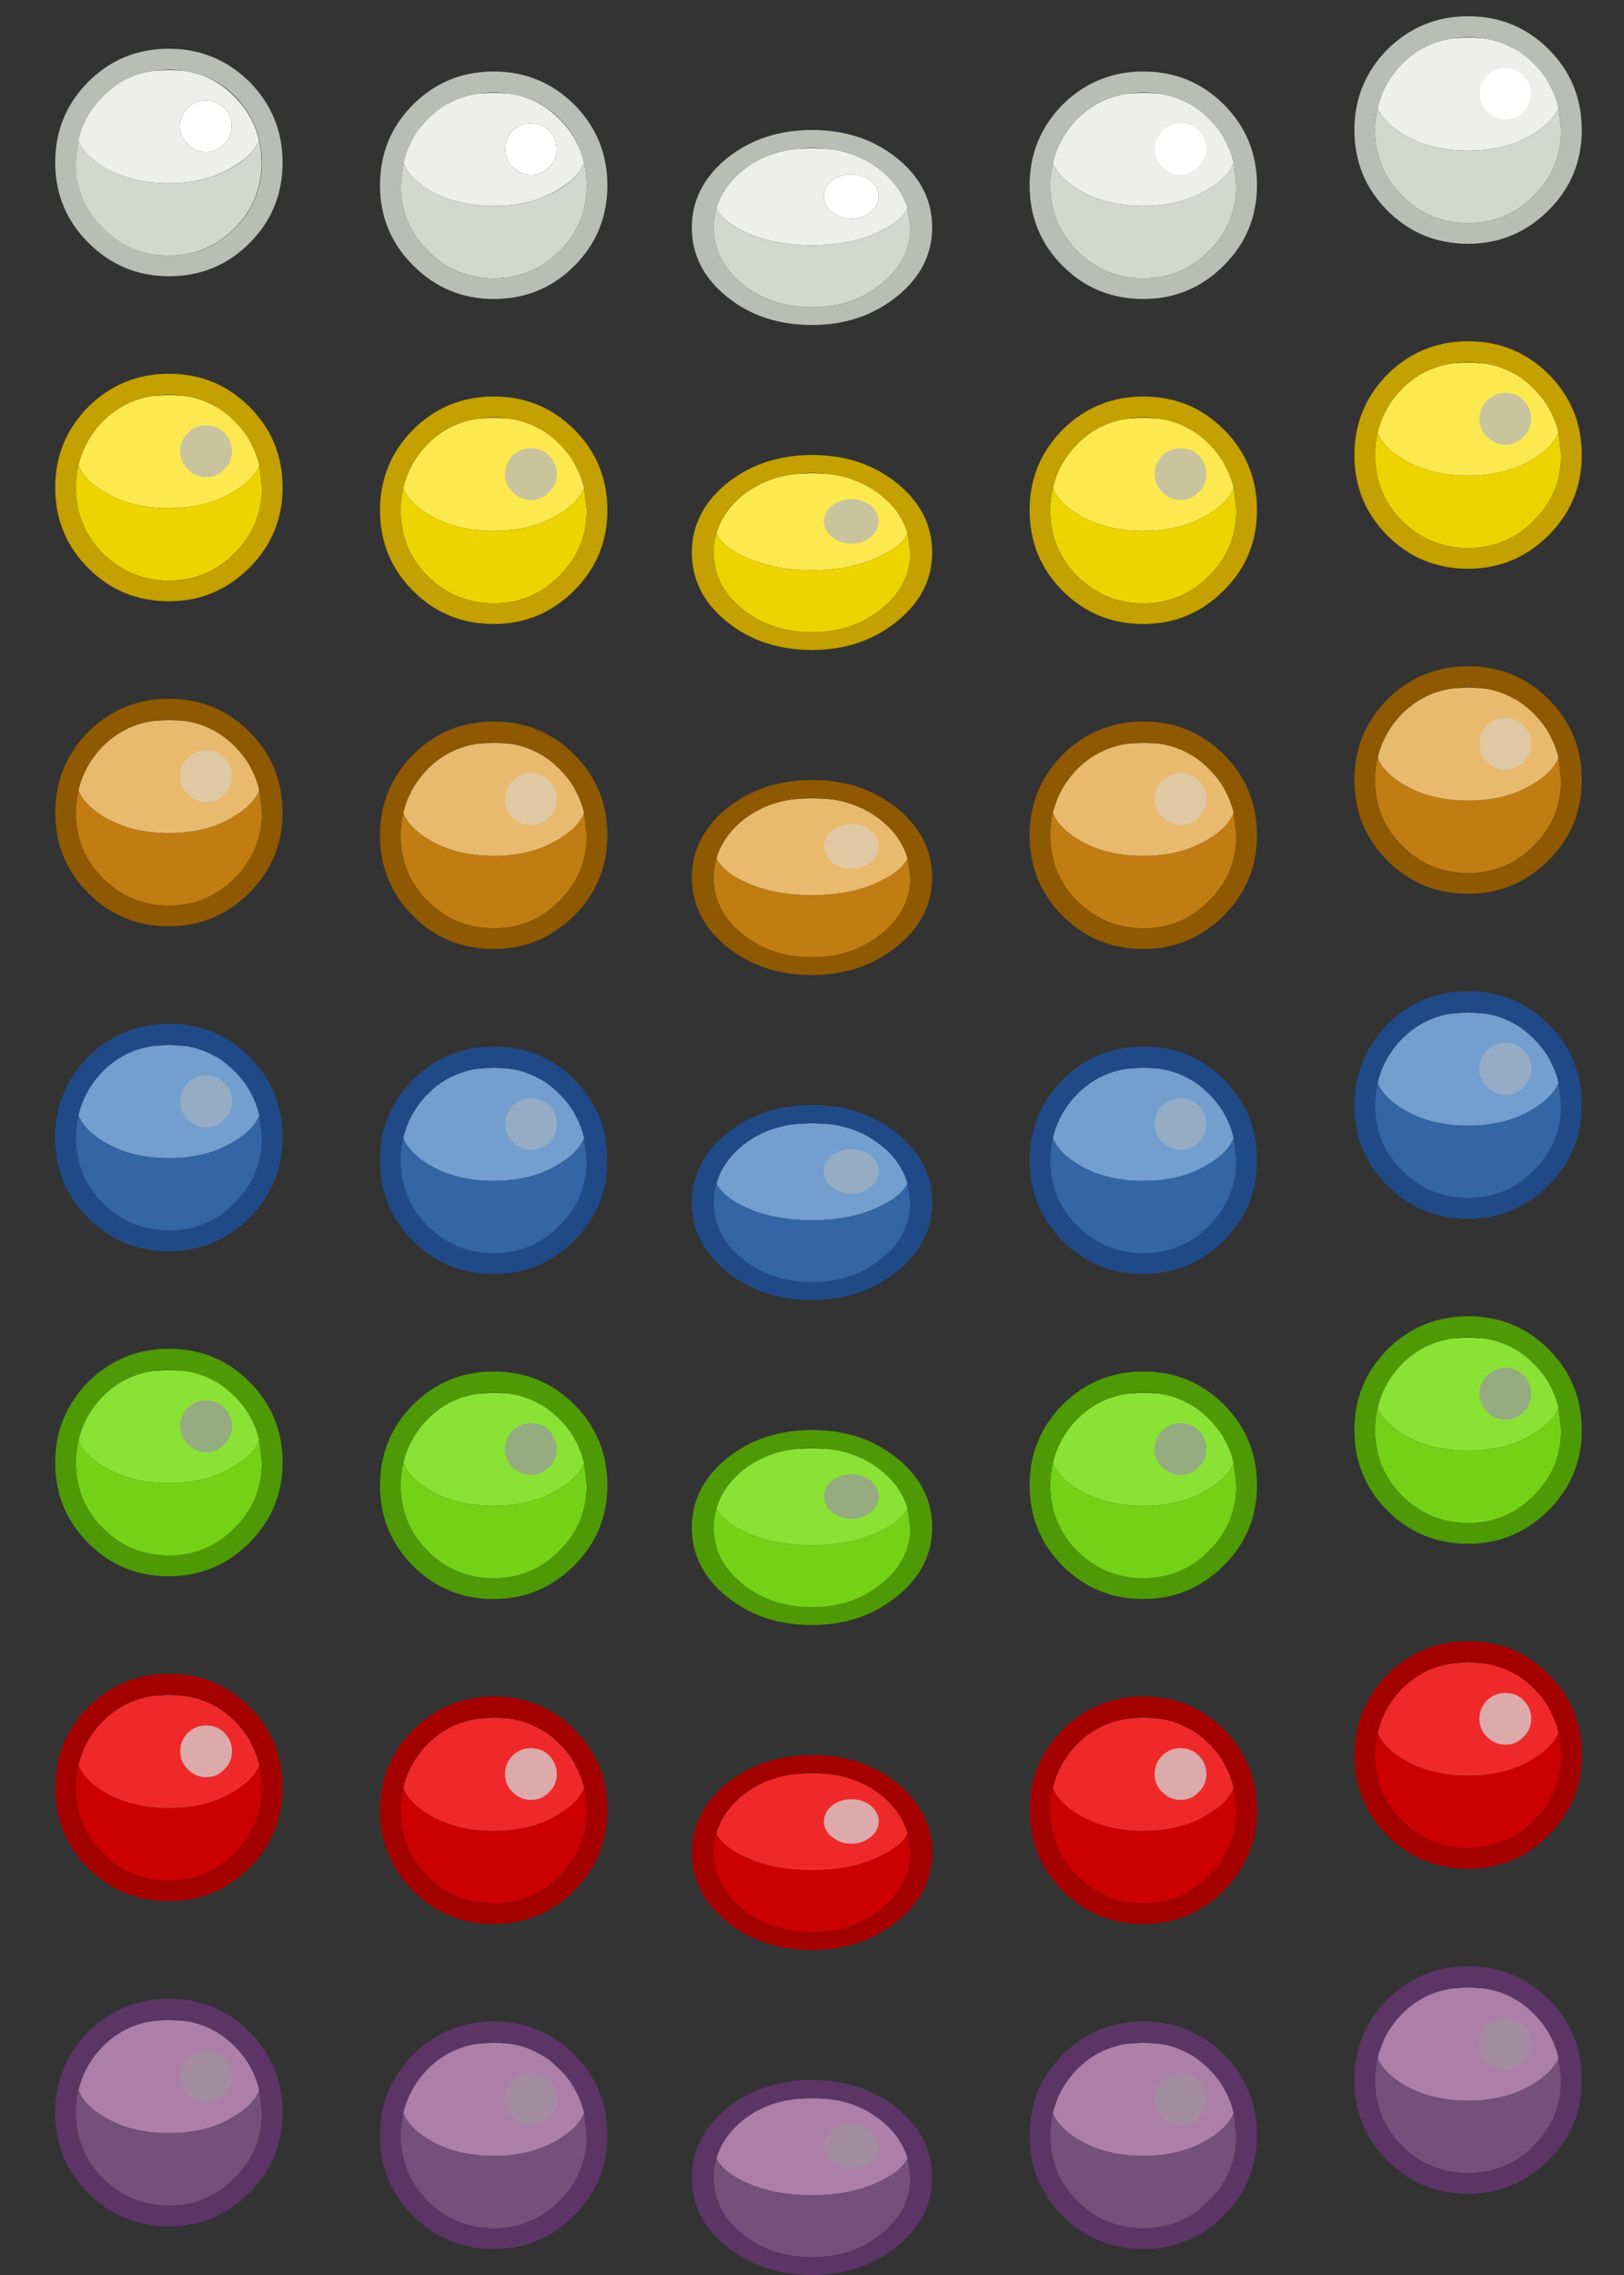 <svg xmlns="http://www.w3.org/2000/svg" xmlns:svg="http://www.w3.org/2000/svg" id="svg1127" width="500" height="700" version="1.1"><rect width="100%" height="100%" fill="#333333" stroke="none"/><defs id="defs995"><path id="wave" d="M 50,37.5 C 50,50 68.75,50 68.75,62.5 68.75,75 62.5,81.25 50,81.25 37.5,81.25 50,75 50,62.5 50,50 31.25,50 31.25,37.5 31.25,25 37.5,18.75 50,18.75 c 12.5,0 0,6.25 0,18.75 z M 237.5,50 c 12.5,0 12.5,-18.75 25,-18.75 12.5,0 18.75,6.25 18.75,18.75 0,12.5 -6.25,0 -18.75,0 -12.5,0 -12.5,18.75 -25,18.75 -12.5,0 -18.75,-6.25 -18.75,-18.75 0,-12.5 6.25,0 18.75,0 z m -96.34,-8.84 c 8.84,8.84 22.1,-4.42 30.94,4.42 8.84,8.84 8.84,17.68 0,26.52 -8.84,8.84 -4.42,-4.42 -13.26,-13.26 -8.84,-8.84 -22.1,4.42 -30.94,-4.42 -8.84,-8.84 -8.84,-17.68 0,-26.52 8.84,-8.84 4.42,4.42 13.26,13.26 z m 200,17.68 C 350,50 336.74,36.74 345.58,27.9 c 8.84,-8.84 17.68,-8.84 26.52,0 8.84,8.84 -4.42,4.42 -13.26,13.26 -8.84,8.84 4.42,22.1 -4.42,30.94 -8.84,8.84 -17.68,8.84 -26.52,0 -8.84,-8.84 4.42,-4.42 13.26,-13.26 z" style="stroke:#000;stroke-width:2.5"/></defs><g id="g2871"><path id="path506-62" d="m 267.995,55.545 c 1.682,1.364 2.523,3 2.523,4.909 0,1.909 -0.841,3.5 -2.523,4.773 -1.57,1.364 -3.532,2.045 -5.886,2.045 -2.242,0 -4.205,-0.682 -5.886,-2.045 C 254.541,63.955 253.7,62.364 253.7,60.455 c 0,-1.909 0.841,-3.545 2.523,-4.909 1.682,-1.273 3.644,-1.909 5.886,-1.909 2.355,0 4.317,0.636 5.886,1.909 z" style="fill:none;stroke-width:3.029;stroke-linecap:round;stroke-linejoin:round"/><path id="path508-9" d="m 270.518,60.455 c 0,-1.909 -0.841,-3.545 -2.523,-4.909 -1.57,-1.273 -3.532,-1.909 -5.886,-1.909 -2.242,0 -4.205,0.636 -5.886,1.909 -1.682,1.364 -2.523,3 -2.523,4.909 0,1.909 0.841,3.5 2.523,4.773 1.682,1.364 3.644,2.045 5.886,2.045 2.355,0 4.317,-0.682 5.886,-2.045 1.682,-1.273 2.523,-2.864 2.523,-4.773 z M 244.786,45.864 250,45.591 l 5.382,0.273 c 6.055,0.727 11.38,2.955 15.977,6.682 4.148,3.364 6.839,7.227 8.073,11.591 -1.233,2.545 -3.924,4.818 -8.073,6.818 -5.83,3 -12.95,4.5 -21.359,4.5 -8.409,0 -15.585,-1.5 -21.527,-4.5 -4.036,-2 -6.671,-4.273 -7.905,-6.818 1.233,-4.364 3.868,-8.227 7.905,-11.591 4.597,-3.727 10.035,-5.955 16.314,-6.682 z" style="fill:#eeeeec;stroke-width:3.029;stroke-linecap:round;stroke-linejoin:round"/><path id="path510-1" d="m 220.568,64.136 c 1.233,2.545 3.868,4.818 7.905,6.818 5.942,3 13.118,4.5 21.527,4.5 8.409,0 15.529,-1.5 21.359,-4.5 4.148,-2 6.839,-4.273 8.073,-6.818 l 0.841,5.864 c 0,6.818 -2.971,12.591 -8.914,17.318 -5.83,4.818 -12.95,7.227 -21.359,7.227 -8.409,0 -15.585,-2.409 -21.527,-7.227 -5.83,-4.727 -8.745,-10.5 -8.745,-17.318 0,-2.091 0.28,-4.045 0.841,-5.864 z" style="fill:#d3d7cf;stroke-width:3.029;stroke-linecap:round;stroke-linejoin:round"/><path style="fill:#babdb6;stroke-width:3.029;stroke-linecap:round;stroke-linejoin:round" id="path512-2" d="M 255.382,45.864 250,45.455 l -5.214,0.409 c -6.279,0.727 -11.717,2.955 -16.314,6.682 -4.036,3.364 -6.671,7.227 -7.905,11.591 -0.561,1.818 -0.841,3.773 -0.841,5.864 0,6.818 2.915,12.591 8.745,17.318 5.942,4.818 13.118,7.227 21.527,7.227 8.409,0 15.529,-2.409 21.359,-7.227 5.942,-4.727 8.914,-10.5 8.914,-17.318 l -0.841,-5.864 c -1.233,-4.364 -3.924,-8.227 -8.073,-11.591 -4.597,-3.727 -9.923,-5.955 -15.977,-6.682 z m -31.618,2.864 c 7.288,-5.818 16.033,-8.727 26.236,-8.727 10.315,0 19.061,2.909 26.236,8.727 C 283.412,54.545 287,61.636 287,70 c 0,8.273 -3.588,15.318 -10.764,21.136 -7.288,5.909 -16.033,8.864 -26.236,8.864 -10.315,0 -19.061,-2.909 -26.236,-8.727 C 216.588,85.455 213,78.364 213,70 c 0,-8.273 3.588,-15.364 10.764,-21.273 z m 52.473,42.409 -0.168,0.136 z"/><path id="path506-62-5-6" d="m 267.995,55.546 c 1.682,1.364 2.523,3 2.523,4.909 0,1.909 -0.841,3.5 -2.523,4.773 -1.57,1.364 -3.532,2.045 -5.886,2.045 -2.242,0 -4.205,-0.682 -5.886,-2.045 C 254.541,63.955 253.7,62.364 253.7,60.455 c 0,-1.909 0.841,-3.545 2.523,-4.909 1.682,-1.273 3.644,-1.909 5.886,-1.909 2.355,0 4.317,0.636 5.886,1.909 z" style="fill:#fff;fill-opacity:1;stroke-width:3.029;stroke-linecap:round;stroke-linejoin:round"/></g><g id="g2864" transform="matrix(-1,0,0,1,504,0)"><g id="g1033"><circle style="opacity:.8;fill:#fff;stroke:none" id="circle1075" cx="364.5" cy="44.5" r="12.5"/><path style="fill:#fff;stroke-width:3.182;stroke-linecap:round;stroke-linejoin:round;fill-opacity:1" id="path506-6-0" d="m 334.977,40.136 c -1.591,1.591 -2.386,3.5 -2.386,5.727 0,2.227 0.795,4.083 2.386,5.568 1.485,1.591 3.341,2.386 5.568,2.386 2.121,0 3.977,-0.795 5.568,-2.386 1.591,-1.485 2.386,-3.341 2.386,-5.568 0,-2.227 -0.795,-4.136 -2.386,-5.727 -1.591,-1.485 -3.447,-2.227 -5.568,-2.227 -2.227,0 -4.083,0.742 -5.568,2.227 z"/><path style="fill:#eeeeec;stroke-width:3.182;stroke-linecap:round;stroke-linejoin:round" id="path508-7-9" d="m 332.591,45.864 c 0,-2.227 0.795,-4.136 2.386,-5.727 1.485,-1.485 3.341,-2.227 5.568,-2.227 2.121,0 3.977,0.742 5.568,2.227 1.591,1.591 2.386,3.5 2.386,5.727 0,2.227 -0.795,4.083 -2.386,5.568 -1.591,1.591 -3.447,2.386 -5.568,2.386 -2.227,0 -4.083,-0.795 -5.568,-2.386 -1.591,-1.485 -2.386,-3.341 -2.386,-5.568 z M 356.932,28.841 352,28.523 l -5.091,0.318 c -5.727,0.848 -10.765,3.447 -15.114,7.795 -3.924,3.924 -6.47,8.432 -7.636,13.523 1.167,2.97 3.712,5.621 7.636,7.955 5.515,3.5 12.25,5.25 20.205,5.25 7.955,0 14.742,-1.75 20.364,-5.25 3.818,-2.333 6.311,-4.985 7.477,-7.955 -1.167,-5.091 -3.659,-9.598 -7.477,-13.523 -4.348,-4.348 -9.492,-6.947 -15.432,-7.795 z"/><path style="fill:#d3d7cf;stroke-width:3.182;stroke-linecap:round;stroke-linejoin:round" id="path510-5-3" d="m 324.159,50.159 c 1.167,2.97 3.659,5.621 7.477,7.955 5.621,3.5 12.409,5.25 20.364,5.25 7.955,0 14.689,-1.75 20.205,-5.25 3.924,-2.333 6.47,-4.985 7.636,-7.955 l 0.795,6.841 c 0,7.955 -2.811,14.689 -8.432,20.205 -5.515,5.621 -12.25,8.432 -20.205,8.432 -7.955,0 -14.742,-2.811 -20.364,-8.432 -5.515,-5.515 -8.273,-12.25 -8.273,-20.205 0,-2.439 0.265,-4.72 0.795,-6.841 z"/><path id="path512-3-6" d="M 357.091,28.841 352,28.364 l -4.932,0.477 c -5.939,0.848 -11.083,3.447 -15.432,7.795 -3.818,3.924 -6.311,8.432 -7.477,13.523 -0.53,2.121 -0.795,4.402 -0.795,6.841 0,7.955 2.758,14.689 8.273,20.205 5.621,5.621 12.409,8.432 20.364,8.432 7.955,0 14.689,-2.811 20.205,-8.432 5.621,-5.515 8.432,-12.25 8.432,-20.205 l -0.795,-6.841 c -1.167,-5.091 -3.712,-9.598 -7.636,-13.523 -4.348,-4.348 -9.386,-6.947 -15.114,-7.795 z m -29.909,3.341 C 334.076,25.394 342.348,22 352,22 c 9.758,0 18.03,3.394 24.818,10.182 C 383.606,38.97 387,47.242 387,57 c 0,9.652 -3.394,17.871 -10.182,24.659 -6.894,6.894 -15.167,10.341 -24.818,10.341 -9.758,0 -18.03,-3.394 -24.818,-10.182 C 320.394,75.03 317,66.758 317,57 c 0,-9.652 3.394,-17.924 10.182,-24.818 z m 49.636,49.477 -0.159,0.159 z" style="fill:#babdb6;stroke-width:3.182;stroke-linecap:round;stroke-linejoin:round"/></g></g><g id="g1073"><g id="g2668"><circle style="opacity:.65;fill:#fff;stroke:none" id="circle1077" cx="64.5" cy="137.5" r="12.5"/><path style="fill:#fce94f;stroke-width:3.182;stroke-linecap:round;stroke-linejoin:round;fill-opacity:.251" id="path506-626" d="m 69.023,133.136 c 1.591,1.591 2.386,3.5 2.386,5.727 0,2.227 -0.795,4.083 -2.386,5.568 -1.485,1.591 -3.341,2.386 -5.568,2.386 -2.121,0 -3.977,-0.795 -5.568,-2.386 C 56.295,142.947 55.5,141.091 55.5,138.864 c 0,-2.227 0.795,-4.136 2.386,-5.727 1.591,-1.485 3.447,-2.227 5.568,-2.227 2.227,0 4.083,0.742 5.568,2.227 z"/><path style="fill:#fce94f;stroke-width:3.182;stroke-linecap:round;stroke-linejoin:round" id="path508-1" d="m 71.409,138.864 c 0,-2.227 -0.795,-4.136 -2.386,-5.727 -1.485,-1.485 -3.341,-2.227 -5.568,-2.227 -2.121,0 -3.977,0.742 -5.568,2.227 -1.591,1.591 -2.386,3.5 -2.386,5.727 0,2.227 0.795,4.083 2.386,5.568 1.591,1.591 3.447,2.386 5.568,2.386 2.227,0 4.083,-0.795 5.568,-2.386 1.591,-1.485 2.386,-3.341 2.386,-5.568 z M 47.068,121.841 52,121.523 l 5.091,0.318 c 5.727,0.848 10.765,3.447 15.114,7.795 3.924,3.924 6.47,8.432 7.636,13.523 -1.167,2.97 -3.712,5.621 -7.636,7.955 -5.515,3.5 -12.25,5.25 -20.205,5.25 -7.955,0 -14.742,-1.75 -20.364,-5.25 -3.818,-2.333 -6.311,-4.985 -7.477,-7.955 1.167,-5.091 3.659,-9.598 7.477,-13.523 4.348,-4.348 9.492,-6.947 15.432,-7.795 z"/><path style="fill:#edd400;stroke-width:3.182;stroke-linecap:round;stroke-linejoin:round" id="path510-8" d="m 24.159,143.159 c 1.167,2.97 3.659,5.621 7.477,7.955 5.621,3.5 12.409,5.25 20.364,5.25 7.955,0 14.689,-1.75 20.205,-5.25 3.924,-2.333 6.47,-4.985 7.636,-7.955 L 80.636,150 c 0,7.955 -2.811,14.689 -8.432,20.205 -5.515,5.621 -12.25,8.432 -20.205,8.432 -7.955,0 -14.742,-2.811 -20.364,-8.432 C 26.121,164.689 23.364,157.955 23.364,150 c 0,-2.439 0.265,-4.72 0.795,-6.841 z"/><path id="path512-7" d="M 57.091,121.841 52,121.364 l -4.932,0.477 c -5.939,0.848 -11.083,3.447 -15.432,7.795 -3.818,3.924 -6.311,8.432 -7.477,13.523 -0.53,2.121 -0.795,4.402 -0.795,6.841 0,7.955 2.758,14.689 8.273,20.205 5.621,5.621 12.409,8.432 20.364,8.432 7.955,0 14.689,-2.811 20.205,-8.432 C 77.826,164.689 80.636,157.955 80.636,150 l -0.795,-6.841 c -1.167,-5.091 -3.712,-9.598 -7.636,-13.523 -4.348,-4.348 -9.386,-6.947 -15.114,-7.795 z m -29.909,3.341 C 34.076,118.394 42.348,115 52,115 c 9.758,0 18.03,3.394 24.818,10.182 C 83.606,131.97 87,140.242 87,150 87,159.651 83.606,167.871 76.818,174.659 69.924,181.553 61.651,185 52,185 42.242,185 33.97,181.606 27.182,174.818 20.394,168.03 17,159.758 17,150 c 0,-9.652 3.394,-17.924 10.182,-24.818 z m 49.636,49.477 -0.159,0.159 z" style="fill:#c4a000;stroke-width:3.182;stroke-linecap:round;stroke-linejoin:round"/></g></g><g id="g1065"><circle id="circle1079" cx="164.5" cy="144.5" r="12.5" style="opacity:.65;fill:#fff;stroke:none"/><path id="path506-6-2" d="m 169.023,140.136 c 1.591,1.591 2.386,3.5 2.386,5.727 0,2.227 -0.795,4.083 -2.386,5.568 -1.485,1.591 -3.341,2.386 -5.568,2.386 -2.121,0 -3.977,-0.795 -5.568,-2.386 -1.591,-1.485 -2.386,-3.341 -2.386,-5.568 0,-2.227 0.795,-4.136 2.386,-5.727 1.591,-1.485 3.447,-2.227 5.568,-2.227 2.227,0 4.083,0.742 5.568,2.227 z" style="fill:#fce94f;stroke-width:3.182;stroke-linecap:round;stroke-linejoin:round;fill-opacity:.251"/><path id="path508-7-0" d="m 171.409,145.864 c 0,-2.227 -0.795,-4.136 -2.386,-5.727 -1.485,-1.485 -3.341,-2.227 -5.568,-2.227 -2.121,0 -3.977,0.742 -5.568,2.227 -1.591,1.591 -2.386,3.5 -2.386,5.727 0,2.227 0.795,4.083 2.386,5.568 1.591,1.591 3.447,2.386 5.568,2.386 2.227,0 4.083,-0.795 5.568,-2.386 1.591,-1.485 2.386,-3.341 2.386,-5.568 z M 147.068,128.841 152,128.523 l 5.091,0.318 c 5.727,0.848 10.765,3.447 15.114,7.795 3.924,3.924 6.47,8.432 7.636,13.523 -1.167,2.97 -3.712,5.621 -7.636,7.955 -5.515,3.5 -12.25,5.25 -20.205,5.25 -7.955,0 -14.742,-1.75 -20.364,-5.25 -3.818,-2.333 -6.311,-4.985 -7.477,-7.955 1.167,-5.091 3.659,-9.598 7.477,-13.523 4.348,-4.348 9.492,-6.947 15.432,-7.795 z" style="fill:#fce94f;stroke-width:3.182;stroke-linecap:round;stroke-linejoin:round"/><path id="path510-5-2" d="m 124.159,150.159 c 1.167,2.97 3.659,5.621 7.477,7.955 5.621,3.5 12.409,5.25 20.364,5.25 7.955,0 14.689,-1.75 20.205,-5.25 3.924,-2.333 6.47,-4.985 7.636,-7.955 L 180.636,157 c 0,7.955 -2.811,14.689 -8.432,20.205 -5.515,5.621 -12.25,8.432 -20.205,8.432 -7.955,0 -14.742,-2.811 -20.364,-8.432 -5.515,-5.515 -8.273,-12.25 -8.273,-20.205 0,-2.439 0.265,-4.72 0.795,-6.841 z" style="fill:#edd400;stroke-width:3.182;stroke-linecap:round;stroke-linejoin:round"/><path style="fill:#c4a000;stroke-width:3.182;stroke-linecap:round;stroke-linejoin:round" id="path512-3-3" d="M 157.091,128.841 152,128.364 l -4.932,0.477 c -5.939,0.848 -11.083,3.447 -15.432,7.795 -3.818,3.924 -6.311,8.432 -7.477,13.523 -0.53,2.121 -0.795,4.402 -0.795,6.841 0,7.955 2.758,14.689 8.273,20.205 5.621,5.621 12.409,8.432 20.364,8.432 7.955,0 14.689,-2.811 20.205,-8.432 5.621,-5.515 8.432,-12.25 8.432,-20.205 l -0.795,-6.841 c -1.167,-5.091 -3.712,-9.598 -7.636,-13.523 -4.348,-4.348 -9.386,-6.947 -15.114,-7.795 z m -29.909,3.341 C 134.076,125.394 142.348,122 152,122 c 9.758,0 18.03,3.394 24.818,10.182 C 183.606,138.97 187,147.242 187,157 c 0,9.652 -3.394,17.871 -10.182,24.659 C 169.924,188.553 161.651,192 152,192 142.242,192 133.97,188.606 127.182,181.818 120.394,175.03 117,166.758 117,157 c 0,-9.652 3.394,-17.924 10.182,-24.818 z m 49.636,49.477 -0.159,0.159 z"/></g><g id="g1058"><ellipse id="circle1081" cx="263.214" cy="159.286" rx="13.214" ry="10.714" style="opacity:.65;fill:#fff;stroke:none;stroke-width:.952"/><path id="path506-62-5" d="m 267.995,155.545 c 1.682,1.364 2.523,3 2.523,4.909 0,1.909 -0.841,3.5 -2.523,4.773 -1.57,1.364 -3.532,2.045 -5.886,2.045 -2.242,0 -4.205,-0.682 -5.886,-2.045 -1.682,-1.273 -2.523,-2.864 -2.523,-4.773 0,-1.909 0.841,-3.545 2.523,-4.909 1.682,-1.273 3.644,-1.909 5.886,-1.909 2.355,0 4.317,0.636 5.886,1.909 z" style="fill:#fce94f;stroke-width:3.029;stroke-linecap:round;stroke-linejoin:round;fill-opacity:.251"/><path id="path508-9-9" d="m 270.518,160.455 c 0,-1.909 -0.841,-3.545 -2.523,-4.909 -1.57,-1.273 -3.532,-1.909 -5.886,-1.909 -2.242,0 -4.205,0.636 -5.886,1.909 -1.682,1.364 -2.523,3 -2.523,4.909 0,1.909 0.841,3.5 2.523,4.773 1.682,1.364 3.644,2.045 5.886,2.045 2.355,0 4.317,-0.682 5.886,-2.045 1.682,-1.273 2.523,-2.864 2.523,-4.773 z M 244.786,145.864 250,145.591 l 5.382,0.273 c 6.055,0.727 11.38,2.955 15.977,6.682 4.148,3.364 6.839,7.227 8.073,11.591 -1.233,2.545 -3.924,4.818 -8.073,6.818 -5.83,3 -12.95,4.5 -21.359,4.5 -8.409,0 -15.585,-1.5 -21.527,-4.5 -4.036,-2 -6.671,-4.273 -7.905,-6.818 1.233,-4.364 3.868,-8.227 7.905,-11.591 4.597,-3.727 10.035,-5.955 16.314,-6.682 z" style="fill:#fce94f;stroke-width:3.029;stroke-linecap:round;stroke-linejoin:round"/><path id="path510-1-2" d="m 220.568,164.136 c 1.233,2.545 3.868,4.818 7.905,6.818 5.942,3 13.118,4.5 21.527,4.5 8.409,0 15.529,-1.5 21.359,-4.5 4.148,-2 6.839,-4.273 8.073,-6.818 L 280.273,170 c 0,6.818 -2.971,12.591 -8.914,17.318 -5.83,4.818 -12.95,7.227 -21.359,7.227 -8.409,0 -15.585,-2.409 -21.527,-7.227 -5.83,-4.727 -8.745,-10.5 -8.745,-17.318 0,-2.091 0.28,-4.045 0.841,-5.864 z" style="fill:#edd400;stroke-width:3.029;stroke-linecap:round;stroke-linejoin:round"/><path style="fill:#c4a000;stroke-width:3.029;stroke-linecap:round;stroke-linejoin:round" id="path512-2-2" d="M 255.382,145.864 250,145.455 l -5.214,0.409 c -6.279,0.727 -11.717,2.955 -16.314,6.682 -4.036,3.364 -6.671,7.227 -7.905,11.591 -0.561,1.818 -0.841,3.773 -0.841,5.864 0,6.818 2.915,12.591 8.745,17.318 5.942,4.818 13.118,7.227 21.527,7.227 8.409,0 15.529,-2.409 21.359,-7.227 5.942,-4.727 8.914,-10.5 8.914,-17.318 l -0.841,-5.864 c -1.233,-4.364 -3.924,-8.227 -8.073,-11.591 -4.597,-3.727 -9.923,-5.955 -15.977,-6.682 z m -31.618,2.864 C 231.052,142.909 239.797,140 250,140 c 10.315,0 19.061,2.909 26.236,8.727 C 283.412,154.545 287,161.636 287,170 c 0,8.273 -3.588,15.318 -10.764,21.136 C 268.948,197.045 260.203,200 250,200 239.685,200 230.939,197.091 223.764,191.273 216.588,185.455 213,178.364 213,170 c 0,-8.273 3.588,-15.364 10.764,-21.273 z m 52.473,42.409 -0.168,0.136 z"/></g><g id="g1051"><circle id="circle1083" cx="364.5" cy="144.5" r="12.5" style="opacity:.65;fill:#fff;stroke:none"/><path id="path506-6-0-9" d="m 369.023,140.136 c 1.591,1.591 2.386,3.5 2.386,5.727 0,2.227 -0.795,4.083 -2.386,5.568 -1.485,1.591 -3.341,2.386 -5.568,2.386 -2.121,0 -3.977,-0.795 -5.568,-2.386 -1.591,-1.485 -2.386,-3.341 -2.386,-5.568 0,-2.227 0.795,-4.136 2.386,-5.727 1.591,-1.485 3.447,-2.227 5.568,-2.227 2.227,0 4.083,0.742 5.568,2.227 z" style="fill:#fce94f;stroke-width:3.182;stroke-linecap:round;stroke-linejoin:round;fill-opacity:.251"/><path id="path508-7-9-7" d="m 371.409,145.864 c 0,-2.227 -0.795,-4.136 -2.386,-5.727 -1.485,-1.485 -3.341,-2.227 -5.568,-2.227 -2.121,0 -3.977,0.742 -5.568,2.227 -1.591,1.591 -2.386,3.5 -2.386,5.727 0,2.227 0.795,4.083 2.386,5.568 1.591,1.591 3.447,2.386 5.568,2.386 2.227,0 4.083,-0.795 5.568,-2.386 1.591,-1.485 2.386,-3.341 2.386,-5.568 z M 347.068,128.841 352,128.523 l 5.091,0.318 c 5.727,0.848 10.765,3.447 15.114,7.795 3.924,3.924 6.47,8.432 7.636,13.523 -1.167,2.97 -3.712,5.621 -7.636,7.955 -5.515,3.5 -12.25,5.25 -20.205,5.25 -7.955,0 -14.742,-1.75 -20.364,-5.25 -3.818,-2.333 -6.311,-4.985 -7.477,-7.955 1.167,-5.091 3.659,-9.598 7.477,-13.523 4.348,-4.348 9.492,-6.947 15.432,-7.795 z" style="fill:#fce94f;stroke-width:3.182;stroke-linecap:round;stroke-linejoin:round"/><path id="path510-5-3-3" d="m 324.159,150.159 c 1.167,2.97 3.659,5.621 7.477,7.955 5.621,3.5 12.409,5.25 20.364,5.25 7.955,0 14.689,-1.75 20.205,-5.25 3.924,-2.333 6.47,-4.985 7.636,-7.955 L 380.636,157 c 0,7.955 -2.811,14.689 -8.432,20.205 -5.515,5.621 -12.25,8.432 -20.205,8.432 -7.955,0 -14.742,-2.811 -20.364,-8.432 -5.515,-5.515 -8.273,-12.25 -8.273,-20.205 0,-2.439 0.265,-4.72 0.795,-6.841 z" style="fill:#edd400;stroke-width:3.182;stroke-linecap:round;stroke-linejoin:round"/><path style="fill:#c4a000;stroke-width:3.182;stroke-linecap:round;stroke-linejoin:round" id="path512-3-6-6" d="M 357.091,128.841 352,128.364 l -4.932,0.477 c -5.939,0.848 -11.083,3.447 -15.432,7.795 -3.818,3.924 -6.311,8.432 -7.477,13.523 -0.53,2.121 -0.795,4.402 -0.795,6.841 0,7.955 2.758,14.689 8.273,20.205 5.621,5.621 12.409,8.432 20.364,8.432 7.955,0 14.689,-2.811 20.205,-8.432 5.621,-5.515 8.432,-12.25 8.432,-20.205 l -0.795,-6.841 c -1.167,-5.091 -3.712,-9.598 -7.636,-13.523 -4.348,-4.348 -9.386,-6.947 -15.114,-7.795 z m -29.909,3.341 C 334.076,125.394 342.348,122 352,122 c 9.758,0 18.03,3.394 24.818,10.182 C 383.606,138.97 387,147.242 387,157 c 0,9.652 -3.394,17.871 -10.182,24.659 C 369.924,188.553 361.651,192 352,192 342.242,192 333.97,188.606 327.182,181.818 320.394,175.03 317,166.758 317,157 c 0,-9.652 3.394,-17.924 10.182,-24.818 z m 49.636,49.477 -0.159,0.159 z"/></g><g id="g2675"><circle id="circle1085" cx="64.5" cy="237.5" r="12.5" style="opacity:.8;fill:#fff;stroke:none"/><path id="path506-2" d="m 69.023,233.136 c 1.591,1.591 2.386,3.5 2.386,5.727 0,2.227 -0.795,4.083 -2.386,5.568 -1.485,1.591 -3.341,2.386 -5.568,2.386 -2.121,0 -3.977,-0.795 -5.568,-2.386 C 56.295,242.947 55.5,241.091 55.5,238.864 c 0,-2.227 0.795,-4.136 2.386,-5.727 1.591,-1.485 3.447,-2.227 5.568,-2.227 2.227,0 4.083,0.742 5.568,2.227 z" style="fill:#e9b96e;stroke-width:3.182;stroke-linecap:round;stroke-linejoin:round;fill-opacity:.502"/><path id="path508-93" d="m 71.409,238.864 c 0,-2.227 -0.795,-4.136 -2.386,-5.727 -1.485,-1.485 -3.341,-2.227 -5.568,-2.227 -2.121,0 -3.977,0.742 -5.568,2.227 -1.591,1.591 -2.386,3.5 -2.386,5.727 0,2.227 0.795,4.083 2.386,5.568 1.591,1.591 3.447,2.386 5.568,2.386 2.227,0 4.083,-0.795 5.568,-2.386 1.591,-1.485 2.386,-3.341 2.386,-5.568 z M 47.068,221.841 52,221.523 l 5.091,0.318 c 5.727,0.848 10.765,3.447 15.114,7.795 3.924,3.924 6.47,8.432 7.636,13.523 -1.167,2.97 -3.712,5.621 -7.636,7.955 -5.515,3.5 -12.25,5.25 -20.205,5.25 -7.955,0 -14.742,-1.75 -20.364,-5.25 -3.818,-2.333 -6.311,-4.985 -7.477,-7.955 1.167,-5.091 3.659,-9.598 7.477,-13.523 4.348,-4.348 9.492,-6.947 15.432,-7.795 z" style="fill:#e9b96e;stroke-width:3.182;stroke-linecap:round;stroke-linejoin:round"/><path id="path510-19" d="m 24.159,243.159 c 1.167,2.97 3.659,5.621 7.477,7.955 5.621,3.5 12.409,5.25 20.364,5.25 7.955,0 14.689,-1.75 20.205,-5.25 3.924,-2.333 6.47,-4.985 7.636,-7.955 L 80.636,250 c 0,7.955 -2.811,14.689 -8.432,20.205 -5.515,5.621 -12.25,8.432 -20.205,8.432 -7.955,0 -14.742,-2.811 -20.364,-8.432 C 26.121,264.689 23.364,257.955 23.364,250 c 0,-2.439 0.265,-4.72 0.795,-6.841 z" style="fill:#c17d11;stroke-width:3.182;stroke-linecap:round;stroke-linejoin:round"/><path style="fill:#8f5902;stroke-width:3.182;stroke-linecap:round;stroke-linejoin:round" id="path512-4" d="M 57.091,221.841 52,221.364 l -4.932,0.477 c -5.939,0.848 -11.083,3.447 -15.432,7.795 -3.818,3.924 -6.311,8.432 -7.477,13.523 -0.53,2.121 -0.795,4.402 -0.795,6.841 0,7.955 2.758,14.689 8.273,20.205 5.621,5.621 12.409,8.432 20.364,8.432 7.955,0 14.689,-2.811 20.205,-8.432 C 77.826,264.689 80.636,257.955 80.636,250 l -0.795,-6.841 c -1.167,-5.091 -3.712,-9.598 -7.636,-13.523 -4.348,-4.348 -9.386,-6.947 -15.114,-7.795 z m -29.909,3.341 C 34.076,218.394 42.348,215 52,215 c 9.758,0 18.03,3.394 24.818,10.182 C 83.606,231.97 87,240.242 87,250 87,259.651 83.606,267.871 76.818,274.659 69.924,281.553 61.651,285 52,285 42.242,285 33.97,281.606 27.182,274.818 20.394,268.03 17,259.758 17,250 c 0,-9.652 3.394,-17.924 10.182,-24.818 z m 49.636,49.477 -0.159,0.159 z"/></g><g id="g2822"><circle id="circle1087" cx="164.5" cy="244.5" r="12.5" style="opacity:.8;fill:#fff;stroke:none"/><path id="path506-6-4" d="m 169.023,240.136 c 1.591,1.591 2.386,3.5 2.386,5.727 0,2.227 -0.795,4.083 -2.386,5.568 -1.485,1.591 -3.341,2.386 -5.568,2.386 -2.121,0 -3.977,-0.795 -5.568,-2.386 -1.591,-1.485 -2.386,-3.341 -2.386,-5.568 0,-2.227 0.795,-4.136 2.386,-5.727 1.591,-1.485 3.447,-2.227 5.568,-2.227 2.227,0 4.083,0.742 5.568,2.227 z" style="fill:#e9b96e;stroke-width:3.182;stroke-linecap:round;stroke-linejoin:round;fill-opacity:.502"/><path id="path508-7-5" d="m 171.409,245.864 c 0,-2.227 -0.795,-4.136 -2.386,-5.727 -1.485,-1.485 -3.341,-2.227 -5.568,-2.227 -2.121,0 -3.977,0.742 -5.568,2.227 -1.591,1.591 -2.386,3.5 -2.386,5.727 0,2.227 0.795,4.083 2.386,5.568 1.591,1.591 3.447,2.386 5.568,2.386 2.227,0 4.083,-0.795 5.568,-2.386 1.591,-1.485 2.386,-3.341 2.386,-5.568 z M 147.068,228.841 152,228.523 l 5.091,0.318 c 5.727,0.848 10.765,3.447 15.114,7.795 3.924,3.924 6.47,8.432 7.636,13.523 -1.167,2.97 -3.712,5.621 -7.636,7.955 -5.515,3.5 -12.25,5.25 -20.205,5.25 -7.955,0 -14.742,-1.75 -20.364,-5.25 -3.818,-2.333 -6.311,-4.985 -7.477,-7.955 1.167,-5.091 3.659,-9.598 7.477,-13.523 4.348,-4.348 9.492,-6.947 15.432,-7.795 z" style="fill:#e9b96e;stroke-width:3.182;stroke-linecap:round;stroke-linejoin:round"/><path id="path510-5-0" d="m 124.159,250.159 c 1.167,2.97 3.659,5.621 7.477,7.955 5.621,3.5 12.409,5.25 20.364,5.25 7.955,0 14.689,-1.75 20.205,-5.25 3.924,-2.333 6.47,-4.985 7.636,-7.955 L 180.636,257 c 0,7.955 -2.811,14.689 -8.432,20.205 -5.515,5.621 -12.25,8.432 -20.205,8.432 -7.955,0 -14.742,-2.811 -20.364,-8.432 -5.515,-5.515 -8.273,-12.25 -8.273,-20.205 0,-2.439 0.265,-4.72 0.795,-6.841 z" style="fill:#c17d11;stroke-width:3.182;stroke-linecap:round;stroke-linejoin:round"/><path style="fill:#8f5902;stroke-width:3.182;stroke-linecap:round;stroke-linejoin:round" id="path512-3-36" d="M 157.091,228.841 152,228.364 l -4.932,0.477 c -5.939,0.848 -11.083,3.447 -15.432,7.795 -3.818,3.924 -6.311,8.432 -7.477,13.523 -0.53,2.121 -0.795,4.402 -0.795,6.841 0,7.955 2.758,14.689 8.273,20.205 5.621,5.621 12.409,8.432 20.364,8.432 7.955,0 14.689,-2.811 20.205,-8.432 5.621,-5.515 8.432,-12.25 8.432,-20.205 l -0.795,-6.841 c -1.167,-5.091 -3.712,-9.598 -7.636,-13.523 -4.348,-4.348 -9.386,-6.947 -15.114,-7.795 z m -29.909,3.341 C 134.076,225.394 142.348,222 152,222 c 9.758,0 18.03,3.394 24.818,10.182 C 183.606,238.97 187,247.242 187,257 c 0,9.652 -3.394,17.871 -10.182,24.659 C 169.924,288.553 161.651,292 152,292 142.242,292 133.97,288.606 127.182,281.818 120.394,275.03 117,266.758 117,257 c 0,-9.652 3.394,-17.924 10.182,-24.818 z m 49.636,49.477 -0.159,0.159 z"/></g><g id="g2829"><ellipse id="circle1089" cx="263.214" cy="259.286" rx="13.214" ry="10.714" style="opacity:.8;fill:#fff;stroke:none;stroke-width:.952"/><path id="path506-62-0" d="m 267.995,255.545 c 1.682,1.364 2.523,3 2.523,4.909 0,1.909 -0.841,3.5 -2.523,4.773 -1.57,1.364 -3.532,2.045 -5.886,2.045 -2.242,0 -4.205,-0.682 -5.886,-2.045 -1.682,-1.273 -2.523,-2.864 -2.523,-4.773 0,-1.909 0.841,-3.545 2.523,-4.909 1.682,-1.273 3.644,-1.909 5.886,-1.909 2.355,0 4.317,0.636 5.886,1.909 z" style="fill:#e9b96e;stroke-width:3.029;stroke-linecap:round;stroke-linejoin:round;fill-opacity:.502"/><path id="path508-9-6" d="m 270.518,260.455 c 0,-1.909 -0.841,-3.545 -2.523,-4.909 -1.57,-1.273 -3.532,-1.909 -5.886,-1.909 -2.242,0 -4.205,0.636 -5.886,1.909 -1.682,1.364 -2.523,3 -2.523,4.909 0,1.909 0.841,3.5 2.523,4.773 1.682,1.364 3.644,2.045 5.886,2.045 2.355,0 4.317,-0.682 5.886,-2.045 1.682,-1.273 2.523,-2.864 2.523,-4.773 z M 244.786,245.864 250,245.591 l 5.382,0.273 c 6.055,0.727 11.38,2.955 15.977,6.682 4.148,3.364 6.839,7.227 8.073,11.591 -1.233,2.545 -3.924,4.818 -8.073,6.818 -5.83,3 -12.95,4.5 -21.359,4.5 -8.409,0 -15.585,-1.5 -21.527,-4.5 -4.036,-2 -6.671,-4.273 -7.905,-6.818 1.233,-4.364 3.868,-8.227 7.905,-11.591 4.597,-3.727 10.035,-5.955 16.314,-6.682 z" style="fill:#e9b96e;stroke-width:3.029;stroke-linecap:round;stroke-linejoin:round"/><path id="path510-1-3" d="m 220.568,264.136 c 1.233,2.545 3.868,4.818 7.905,6.818 5.942,3 13.118,4.5 21.527,4.5 8.409,0 15.529,-1.5 21.359,-4.5 4.148,-2 6.839,-4.273 8.073,-6.818 L 280.273,270 c 0,6.818 -2.971,12.591 -8.914,17.318 -5.83,4.818 -12.95,7.227 -21.359,7.227 -8.409,0 -15.585,-2.409 -21.527,-7.227 -5.83,-4.727 -8.745,-10.5 -8.745,-17.318 0,-2.091 0.28,-4.045 0.841,-5.864 z" style="fill:#c17d11;stroke-width:3.029;stroke-linecap:round;stroke-linejoin:round"/><path style="fill:#8f5902;stroke-width:3.029;stroke-linecap:round;stroke-linejoin:round" id="path512-2-20" d="M 255.382,245.864 250,245.455 l -5.214,0.409 c -6.279,0.727 -11.717,2.955 -16.314,6.682 -4.036,3.364 -6.671,7.227 -7.905,11.591 -0.561,1.818 -0.841,3.773 -0.841,5.864 0,6.818 2.915,12.591 8.745,17.318 5.942,4.818 13.118,7.227 21.527,7.227 8.409,0 15.529,-2.409 21.359,-7.227 5.942,-4.727 8.914,-10.5 8.914,-17.318 l -0.841,-5.864 c -1.233,-4.364 -3.924,-8.227 -8.073,-11.591 -4.597,-3.727 -9.923,-5.955 -15.977,-6.682 z m -31.618,2.864 C 231.052,242.909 239.797,240 250,240 c 10.315,0 19.061,2.909 26.236,8.727 C 283.412,254.545 287,261.636 287,270 c 0,8.273 -3.588,15.318 -10.764,21.136 C 268.948,297.045 260.203,300 250,300 239.685,300 230.939,297.091 223.764,291.273 216.588,285.455 213,278.364 213,270 c 0,-8.273 3.588,-15.364 10.764,-21.273 z m 52.473,42.409 -0.168,0.136 z"/></g><g id="g2836"><circle id="circle1091" cx="364.5" cy="244.5" r="12.5" style="opacity:.8;fill:#fff;stroke:none"/><path id="path506-6-0-1" d="m 369.023,240.136 c 1.591,1.591 2.386,3.5 2.386,5.727 0,2.227 -0.795,4.083 -2.386,5.568 -1.485,1.591 -3.341,2.386 -5.568,2.386 -2.121,0 -3.977,-0.795 -5.568,-2.386 -1.591,-1.485 -2.386,-3.341 -2.386,-5.568 0,-2.227 0.795,-4.136 2.386,-5.727 1.591,-1.485 3.447,-2.227 5.568,-2.227 2.227,0 4.083,0.742 5.568,2.227 z" style="fill:#e9b96e;stroke-width:3.182;stroke-linecap:round;stroke-linejoin:round;fill-opacity:.502"/><path id="path508-7-9-5" d="m 371.409,245.864 c 0,-2.227 -0.795,-4.136 -2.386,-5.727 -1.485,-1.485 -3.341,-2.227 -5.568,-2.227 -2.121,0 -3.977,0.742 -5.568,2.227 -1.591,1.591 -2.386,3.5 -2.386,5.727 0,2.227 0.795,4.083 2.386,5.568 1.591,1.591 3.447,2.386 5.568,2.386 2.227,0 4.083,-0.795 5.568,-2.386 1.591,-1.485 2.386,-3.341 2.386,-5.568 z M 347.068,228.841 352,228.523 l 5.091,0.318 c 5.727,0.848 10.765,3.447 15.114,7.795 3.924,3.924 6.47,8.432 7.636,13.523 -1.167,2.97 -3.712,5.621 -7.636,7.955 -5.515,3.5 -12.25,5.25 -20.205,5.25 -7.955,0 -14.742,-1.75 -20.364,-5.25 -3.818,-2.333 -6.311,-4.985 -7.477,-7.955 1.167,-5.091 3.659,-9.598 7.477,-13.523 4.348,-4.348 9.492,-6.947 15.432,-7.795 z" style="fill:#e9b96e;stroke-width:3.182;stroke-linecap:round;stroke-linejoin:round"/><path id="path510-5-3-5" d="m 324.159,250.159 c 1.167,2.97 3.659,5.621 7.477,7.955 5.621,3.5 12.409,5.25 20.364,5.25 7.955,0 14.689,-1.75 20.205,-5.25 3.924,-2.333 6.47,-4.985 7.636,-7.955 L 380.636,257 c 0,7.955 -2.811,14.689 -8.432,20.205 -5.515,5.621 -12.25,8.432 -20.205,8.432 -7.955,0 -14.742,-2.811 -20.364,-8.432 -5.515,-5.515 -8.273,-12.25 -8.273,-20.205 0,-2.439 0.265,-4.72 0.795,-6.841 z" style="fill:#c17d11;stroke-width:3.182;stroke-linecap:round;stroke-linejoin:round"/><path style="fill:#8f5902;stroke-width:3.182;stroke-linecap:round;stroke-linejoin:round" id="path512-3-6-4" d="M 357.091,228.841 352,228.364 l -4.932,0.477 c -5.939,0.848 -11.083,3.447 -15.432,7.795 -3.818,3.924 -6.311,8.432 -7.477,13.523 -0.53,2.121 -0.795,4.402 -0.795,6.841 0,7.955 2.758,14.689 8.273,20.205 5.621,5.621 12.409,8.432 20.364,8.432 7.955,0 14.689,-2.811 20.205,-8.432 5.621,-5.515 8.432,-12.25 8.432,-20.205 l -0.795,-6.841 c -1.167,-5.091 -3.712,-9.598 -7.636,-13.523 -4.348,-4.348 -9.386,-6.947 -15.114,-7.795 z m -29.909,3.341 C 334.076,225.394 342.348,222 352,222 c 9.758,0 18.03,3.394 24.818,10.182 C 383.606,238.97 387,247.242 387,257 c 0,9.652 -3.394,17.871 -10.182,24.659 C 369.924,288.553 361.651,292 352,292 342.242,292 333.97,288.606 327.182,281.818 320.394,275.03 317,266.758 317,257 c 0,-9.652 3.394,-17.924 10.182,-24.818 z m 49.636,49.477 -0.159,0.159 z"/></g><g id="g2682"><circle id="circle1093" cx="64.5" cy="337.5" r="12.5" style="opacity:.65;fill:#fff;stroke:none"/><path id="path506-65" d="m 69.023,333.136 c 1.591,1.591 2.386,3.5 2.386,5.727 0,2.227 -0.795,4.083 -2.386,5.568 -1.485,1.591 -3.341,2.386 -5.568,2.386 -2.121,0 -3.977,-0.795 -5.568,-2.386 C 56.295,342.947 55.5,341.091 55.5,338.864 c 0,-2.227 0.795,-4.136 2.386,-5.727 1.591,-1.485 3.447,-2.227 5.568,-2.227 2.227,0 4.083,0.742 5.568,2.227 z" style="fill:#729fcf;stroke-width:3.182;stroke-linecap:round;stroke-linejoin:round;fill-opacity:.502"/><path id="path508-6" d="m 71.409,338.864 c 0,-2.227 -0.795,-4.136 -2.386,-5.727 -1.485,-1.485 -3.341,-2.227 -5.568,-2.227 -2.121,0 -3.977,0.742 -5.568,2.227 -1.591,1.591 -2.386,3.5 -2.386,5.727 0,2.227 0.795,4.083 2.386,5.568 1.591,1.591 3.447,2.386 5.568,2.386 2.227,0 4.083,-0.795 5.568,-2.386 1.591,-1.485 2.386,-3.341 2.386,-5.568 z M 47.068,321.841 52,321.523 l 5.091,0.318 c 5.727,0.848 10.765,3.447 15.114,7.795 3.924,3.924 6.47,8.432 7.636,13.523 -1.167,2.97 -3.712,5.621 -7.636,7.955 -5.515,3.5 -12.25,5.25 -20.205,5.25 -7.955,0 -14.742,-1.75 -20.364,-5.25 -3.818,-2.333 -6.311,-4.985 -7.477,-7.955 1.167,-5.091 3.659,-9.598 7.477,-13.523 4.348,-4.348 9.492,-6.947 15.432,-7.795 z" style="fill:#729fcf;stroke-width:3.182;stroke-linecap:round;stroke-linejoin:round"/><path id="path510-9" d="m 24.159,343.159 c 1.167,2.97 3.659,5.621 7.477,7.955 5.621,3.5 12.409,5.25 20.364,5.25 7.955,0 14.689,-1.75 20.205,-5.25 3.924,-2.333 6.47,-4.985 7.636,-7.955 L 80.636,350 c 0,7.955 -2.811,14.689 -8.432,20.205 -5.515,5.621 -12.25,8.432 -20.205,8.432 -7.955,0 -14.742,-2.811 -20.364,-8.432 -5.515,-5.515 -8.273,-12.25 -8.273,-20.205 0,-2.439 0.265,-4.72 0.795,-6.841 z" style="fill:#3465a4;stroke-width:3.182;stroke-linecap:round;stroke-linejoin:round"/><path style="fill:#204a87;stroke-width:3.182;stroke-linecap:round;stroke-linejoin:round" id="path512-37" d="M 57.091,321.841 52,321.364 47.068,321.841 c -5.939,0.848 -11.083,3.447 -15.432,7.795 -3.818,3.924 -6.311,8.432 -7.477,13.523 -0.53,2.121 -0.795,4.402 -0.795,6.841 0,7.955 2.758,14.689 8.273,20.205 5.621,5.621 12.409,8.432 20.364,8.432 7.955,0 14.689,-2.811 20.205,-8.432 5.621,-5.515 8.432,-12.25 8.432,-20.205 l -0.795,-6.841 c -1.167,-5.091 -3.712,-9.598 -7.636,-13.523 -4.348,-4.348 -9.386,-6.947 -15.114,-7.795 z m -29.909,3.341 C 34.076,318.394 42.348,315 52,315 c 9.758,0 18.03,3.394 24.818,10.182 C 83.606,331.97 87,340.242 87,350 87,359.651 83.606,367.871 76.818,374.659 69.924,381.553 61.651,385 52,385 42.242,385 33.97,381.606 27.182,374.818 20.394,368.03 17,359.758 17,350 c 0,-9.652 3.394,-17.924 10.182,-24.818 z m 49.636,49.477 -0.159,0.159 z"/></g><g id="g2815"><circle id="circle1095" cx="164.5" cy="344.5" r="12.5" style="opacity:.65;fill:#fff;stroke:none"/><path id="path506-6-5" d="m 169.023,340.136 c 1.591,1.591 2.386,3.5 2.386,5.727 0,2.227 -0.795,4.083 -2.386,5.568 -1.485,1.591 -3.341,2.386 -5.568,2.386 -2.121,0 -3.977,-0.795 -5.568,-2.386 -1.591,-1.485 -2.386,-3.341 -2.386,-5.568 0,-2.227 0.795,-4.136 2.386,-5.727 1.591,-1.485 3.447,-2.227 5.568,-2.227 2.227,0 4.083,0.742 5.568,2.227 z" style="fill:#729fcf;stroke-width:3.182;stroke-linecap:round;stroke-linejoin:round;fill-opacity:.502"/><path id="path508-7-2" d="m 171.409,345.864 c 0,-2.227 -0.795,-4.136 -2.386,-5.727 -1.485,-1.485 -3.341,-2.227 -5.568,-2.227 -2.121,0 -3.977,0.742 -5.568,2.227 -1.591,1.591 -2.386,3.5 -2.386,5.727 0,2.227 0.795,4.083 2.386,5.568 1.591,1.591 3.447,2.386 5.568,2.386 2.227,0 4.083,-0.795 5.568,-2.386 1.591,-1.485 2.386,-3.341 2.386,-5.568 z M 147.068,328.841 152,328.523 l 5.091,0.318 c 5.727,0.848 10.765,3.447 15.114,7.795 3.924,3.924 6.47,8.432 7.636,13.523 -1.167,2.97 -3.712,5.621 -7.636,7.955 -5.515,3.5 -12.25,5.25 -20.205,5.25 -7.955,0 -14.742,-1.75 -20.364,-5.25 -3.818,-2.333 -6.311,-4.985 -7.477,-7.955 1.167,-5.091 3.659,-9.598 7.477,-13.523 4.348,-4.348 9.492,-6.947 15.432,-7.795 z" style="fill:#729fcf;stroke-width:3.182;stroke-linecap:round;stroke-linejoin:round"/><path id="path510-5-5" d="m 124.159,350.159 c 1.167,2.97 3.659,5.621 7.477,7.955 5.621,3.5 12.409,5.25 20.364,5.25 7.955,0 14.689,-1.75 20.205,-5.25 3.924,-2.333 6.47,-4.985 7.636,-7.955 L 180.636,357 c 0,7.955 -2.811,14.689 -8.432,20.205 -5.515,5.621 -12.25,8.432 -20.205,8.432 -7.955,0 -14.742,-2.811 -20.364,-8.432 -5.515,-5.515 -8.273,-12.25 -8.273,-20.205 0,-2.439 0.265,-4.72 0.795,-6.841 z" style="fill:#3465a4;stroke-width:3.182;stroke-linecap:round;stroke-linejoin:round"/><path style="fill:#204a87;stroke-width:3.182;stroke-linecap:round;stroke-linejoin:round" id="path512-3-4" d="M 157.091,328.841 152,328.364 l -4.932,0.477 c -5.939,0.848 -11.083,3.447 -15.432,7.795 -3.818,3.924 -6.311,8.432 -7.477,13.523 -0.53,2.121 -0.795,4.402 -0.795,6.841 0,7.955 2.758,14.689 8.273,20.205 5.621,5.621 12.409,8.432 20.364,8.432 7.955,0 14.689,-2.811 20.205,-8.432 5.621,-5.515 8.432,-12.25 8.432,-20.205 l -0.795,-6.841 c -1.167,-5.091 -3.712,-9.598 -7.636,-13.523 -4.348,-4.348 -9.386,-6.947 -15.114,-7.795 z m -29.909,3.341 C 134.076,325.394 142.348,322 152,322 c 9.758,0 18.03,3.394 24.818,10.182 C 183.606,338.97 187,347.242 187,357 c 0,9.652 -3.394,17.871 -10.182,24.659 C 169.924,388.553 161.651,392 152,392 142.242,392 133.97,388.606 127.182,381.818 120.394,375.03 117,366.758 117,357 c 0,-9.652 3.394,-17.924 10.182,-24.818 z m 49.636,49.477 -0.159,0.159 z"/></g><g id="g2808"><ellipse id="circle1097" cx="263.214" cy="359.286" rx="13.214" ry="10.714" style="opacity:.65;fill:#fff;stroke:none;stroke-width:.952"/><path id="path506-62-4" d="m 267.995,355.545 c 1.682,1.364 2.523,3 2.523,4.909 0,1.909 -0.841,3.5 -2.523,4.773 -1.57,1.364 -3.532,2.045 -5.886,2.045 -2.242,0 -4.205,-0.682 -5.886,-2.045 -1.682,-1.273 -2.523,-2.864 -2.523,-4.773 0,-1.909 0.841,-3.545 2.523,-4.909 1.682,-1.273 3.644,-1.909 5.886,-1.909 2.355,0 4.317,0.636 5.886,1.909 z" style="fill:#729fcf;stroke-width:3.029;stroke-linecap:round;stroke-linejoin:round;fill-opacity:.502"/><path id="path508-9-3" d="m 270.518,360.455 c 0,-1.909 -0.841,-3.545 -2.523,-4.909 -1.57,-1.273 -3.532,-1.909 -5.886,-1.909 -2.242,0 -4.205,0.636 -5.886,1.909 -1.682,1.364 -2.523,3 -2.523,4.909 0,1.909 0.841,3.5 2.523,4.773 1.682,1.364 3.644,2.045 5.886,2.045 2.355,0 4.317,-0.682 5.886,-2.045 1.682,-1.273 2.523,-2.864 2.523,-4.773 z M 244.786,345.864 250,345.591 l 5.382,0.273 c 6.055,0.727 11.38,2.955 15.977,6.682 4.148,3.364 6.839,7.227 8.073,11.591 -1.233,2.545 -3.924,4.818 -8.073,6.818 -5.83,3 -12.95,4.5 -21.359,4.5 -8.409,0 -15.585,-1.5 -21.527,-4.5 -4.036,-2 -6.671,-4.273 -7.905,-6.818 1.233,-4.364 3.868,-8.227 7.905,-11.591 4.597,-3.727 10.035,-5.955 16.314,-6.682 z" style="fill:#729fcf;stroke-width:3.029;stroke-linecap:round;stroke-linejoin:round"/><path id="path510-1-0" d="m 220.568,364.136 c 1.233,2.545 3.868,4.818 7.905,6.818 5.942,3 13.118,4.5 21.527,4.5 8.409,0 15.529,-1.5 21.359,-4.5 4.148,-2 6.839,-4.273 8.073,-6.818 L 280.273,370 c 0,6.818 -2.971,12.591 -8.914,17.318 -5.83,4.818 -12.95,7.227 -21.359,7.227 -8.409,0 -15.585,-2.409 -21.527,-7.227 -5.83,-4.727 -8.745,-10.5 -8.745,-17.318 0,-2.091 0.28,-4.045 0.841,-5.864 z" style="fill:#3465a4;stroke-width:3.029;stroke-linecap:round;stroke-linejoin:round"/><path style="fill:#204a87;stroke-width:3.029;stroke-linecap:round;stroke-linejoin:round" id="path512-2-7" d="M 255.382,345.864 250,345.455 l -5.214,0.409 c -6.279,0.727 -11.717,2.955 -16.314,6.682 -4.036,3.364 -6.671,7.227 -7.905,11.591 -0.561,1.818 -0.841,3.773 -0.841,5.864 0,6.818 2.915,12.591 8.745,17.318 5.942,4.818 13.118,7.227 21.527,7.227 8.409,0 15.529,-2.409 21.359,-7.227 5.942,-4.727 8.914,-10.5 8.914,-17.318 l -0.841,-5.864 c -1.233,-4.364 -3.924,-8.227 -8.073,-11.591 -4.597,-3.727 -9.923,-5.955 -15.977,-6.682 z m -31.618,2.864 C 231.052,342.909 239.797,340 250,340 c 10.315,0 19.061,2.909 26.236,8.727 C 283.412,354.545 287,361.636 287,370 c 0,8.273 -3.588,15.318 -10.764,21.136 C 268.948,397.045 260.203,400 250,400 239.685,400 230.939,397.091 223.764,391.273 216.588,385.455 213,378.364 213,370 c 0,-8.273 3.588,-15.364 10.764,-21.273 z m 52.473,42.409 -0.168,0.136 z"/></g><g id="g2801"><circle id="circle1099" cx="364.5" cy="344.5" r="12.5" style="opacity:.65;fill:#fff;stroke:none"/><path id="path506-6-0-8" d="m 369.023,340.136 c 1.591,1.591 2.386,3.5 2.386,5.727 0,2.227 -0.795,4.083 -2.386,5.568 -1.485,1.591 -3.341,2.386 -5.568,2.386 -2.121,0 -3.977,-0.795 -5.568,-2.386 -1.591,-1.485 -2.386,-3.341 -2.386,-5.568 0,-2.227 0.795,-4.136 2.386,-5.727 1.591,-1.485 3.447,-2.227 5.568,-2.227 2.227,0 4.083,0.742 5.568,2.227 z" style="fill:#729fcf;stroke-width:3.182;stroke-linecap:round;stroke-linejoin:round;fill-opacity:.502"/><path id="path508-7-9-8" d="m 371.409,345.864 c 0,-2.227 -0.795,-4.136 -2.386,-5.727 -1.485,-1.485 -3.341,-2.227 -5.568,-2.227 -2.121,0 -3.977,0.742 -5.568,2.227 -1.591,1.591 -2.386,3.5 -2.386,5.727 0,2.227 0.795,4.083 2.386,5.568 1.591,1.591 3.447,2.386 5.568,2.386 2.227,0 4.083,-0.795 5.568,-2.386 1.591,-1.485 2.386,-3.341 2.386,-5.568 z M 347.068,328.841 352,328.523 l 5.091,0.318 c 5.727,0.848 10.765,3.447 15.114,7.795 3.924,3.924 6.47,8.432 7.636,13.523 -1.167,2.97 -3.712,5.621 -7.636,7.955 -5.515,3.5 -12.25,5.25 -20.205,5.25 -7.955,0 -14.742,-1.75 -20.364,-5.25 -3.818,-2.333 -6.311,-4.985 -7.477,-7.955 1.167,-5.091 3.659,-9.598 7.477,-13.523 4.348,-4.348 9.492,-6.947 15.432,-7.795 z" style="fill:#729fcf;stroke-width:3.182;stroke-linecap:round;stroke-linejoin:round"/><path id="path510-5-3-4" d="m 324.159,350.159 c 1.167,2.97 3.659,5.621 7.477,7.955 5.621,3.5 12.409,5.25 20.364,5.25 7.955,0 14.689,-1.75 20.205,-5.25 3.924,-2.333 6.47,-4.985 7.636,-7.955 L 380.636,357 c 0,7.955 -2.811,14.689 -8.432,20.205 -5.515,5.621 -12.25,8.432 -20.205,8.432 -7.955,0 -14.742,-2.811 -20.364,-8.432 -5.515,-5.515 -8.273,-12.25 -8.273,-20.205 0,-2.439 0.265,-4.72 0.795,-6.841 z" style="fill:#3465a4;stroke-width:3.182;stroke-linecap:round;stroke-linejoin:round"/><path style="fill:#204a87;stroke-width:3.182;stroke-linecap:round;stroke-linejoin:round" id="path512-3-6-3" d="M 357.091,328.841 352,328.364 l -4.932,0.477 c -5.939,0.848 -11.083,3.447 -15.432,7.795 -3.818,3.924 -6.311,8.432 -7.477,13.523 -0.53,2.121 -0.795,4.402 -0.795,6.841 0,7.955 2.758,14.689 8.273,20.205 5.621,5.621 12.409,8.432 20.364,8.432 7.955,0 14.689,-2.811 20.205,-8.432 5.621,-5.515 8.432,-12.25 8.432,-20.205 l -0.795,-6.841 c -1.167,-5.091 -3.712,-9.598 -7.636,-13.523 -4.348,-4.348 -9.386,-6.947 -15.114,-7.795 z m -29.909,3.341 C 334.076,325.394 342.348,322 352,322 c 9.758,0 18.03,3.394 24.818,10.182 C 383.606,338.97 387,347.242 387,357 c 0,9.652 -3.394,17.871 -10.182,24.659 C 369.924,388.553 361.651,392 352,392 342.242,392 333.97,388.606 327.182,381.818 320.394,375.03 317,366.758 317,357 c 0,-9.652 3.394,-17.924 10.182,-24.818 z m 49.636,49.477 -0.159,0.159 z"/></g><g id="g2689"><circle id="circle1101" cx="64.5" cy="437.5" r="12.5" style="opacity:.5;fill:#fff;stroke:none"/><path id="path506-9" d="m 69.023,433.136 c 1.591,1.591 2.386,3.5 2.386,5.727 0,2.227 -0.795,4.083 -2.386,5.568 -1.485,1.591 -3.341,2.386 -5.568,2.386 -2.121,0 -3.977,-0.795 -5.568,-2.386 C 56.295,442.947 55.5,441.091 55.5,438.864 c 0,-2.227 0.795,-4.136 2.386,-5.727 1.591,-1.485 3.447,-2.227 5.568,-2.227 2.227,0 4.083,0.742 5.568,2.227 z" style="fill:#8ae234;stroke-width:3.182;stroke-linecap:round;stroke-linejoin:round;fill-opacity:.251"/><path id="path508-2" d="m 71.409,438.864 c 0,-2.227 -0.795,-4.136 -2.386,-5.727 -1.485,-1.485 -3.341,-2.227 -5.568,-2.227 -2.121,0 -3.977,0.742 -5.568,2.227 -1.591,1.591 -2.386,3.5 -2.386,5.727 0,2.227 0.795,4.083 2.386,5.568 1.591,1.591 3.447,2.386 5.568,2.386 2.227,0 4.083,-0.795 5.568,-2.386 1.591,-1.485 2.386,-3.341 2.386,-5.568 z M 47.068,421.841 52,421.523 l 5.091,0.318 c 5.727,0.848 10.765,3.447 15.114,7.795 3.924,3.924 6.47,8.432 7.636,13.523 -1.167,2.97 -3.712,5.621 -7.636,7.955 -5.515,3.5 -12.25,5.25 -20.205,5.25 -7.955,0 -14.742,-1.75 -20.364,-5.25 -3.818,-2.333 -6.311,-4.985 -7.477,-7.955 1.167,-5.091 3.659,-9.598 7.477,-13.523 4.348,-4.348 9.492,-6.947 15.432,-7.795 z" style="fill:#8ae234;stroke-width:3.182;stroke-linecap:round;stroke-linejoin:round"/><path id="path510-0" d="m 24.159,443.159 c 1.167,2.97 3.659,5.621 7.477,7.955 5.621,3.5 12.409,5.25 20.364,5.25 7.955,0 14.689,-1.75 20.205,-5.25 3.924,-2.333 6.47,-4.985 7.636,-7.955 L 80.636,450 c 0,7.955 -2.811,14.689 -8.432,20.205 -5.515,5.621 -12.25,8.432 -20.205,8.432 -7.955,0 -14.742,-2.811 -20.364,-8.432 -5.515,-5.515 -8.273,-12.25 -8.273,-20.205 0,-2.439 0.265,-4.72 0.795,-6.841 z" style="fill:#73d216;stroke-width:3.182;stroke-linecap:round;stroke-linejoin:round"/><path style="fill:#4e9a06;stroke-width:3.182;stroke-linecap:round;stroke-linejoin:round" id="path512-6" d="M 57.091,421.841 52,421.364 47.068,421.841 c -5.939,0.848 -11.083,3.447 -15.432,7.795 -3.818,3.924 -6.311,8.432 -7.477,13.523 -0.53,2.121 -0.795,4.402 -0.795,6.841 0,7.955 2.758,14.689 8.273,20.205 5.621,5.621 12.409,8.432 20.364,8.432 7.955,0 14.689,-2.811 20.205,-8.432 5.621,-5.515 8.432,-12.25 8.432,-20.205 l -0.795,-6.841 c -1.167,-5.091 -3.712,-9.598 -7.636,-13.523 -4.348,-4.348 -9.386,-6.947 -15.114,-7.795 z m -29.909,3.341 C 34.076,418.394 42.348,415 52,415 c 9.758,0 18.03,3.394 24.818,10.182 C 83.606,431.97 87,440.242 87,450 87,459.651 83.606,467.871 76.818,474.659 69.924,481.553 61.651,485 52,485 42.242,485 33.97,481.606 27.182,474.818 20.394,468.03 17,459.758 17,450 c 0,-9.652 3.394,-17.924 10.182,-24.818 z m 49.636,49.477 -0.159,0.159 z"/></g><g id="g2766"><circle id="circle1103" cx="164.5" cy="444.5" r="12.5" style="opacity:.5;fill:#fff;stroke:none"/><path id="path506-6-9" d="m 169.023,440.136 c 1.591,1.591 2.386,3.5 2.386,5.727 0,2.227 -0.795,4.083 -2.386,5.568 -1.485,1.591 -3.341,2.386 -5.568,2.386 -2.121,0 -3.977,-0.795 -5.568,-2.386 -1.591,-1.485 -2.386,-3.341 -2.386,-5.568 0,-2.227 0.795,-4.136 2.386,-5.727 1.591,-1.485 3.447,-2.227 5.568,-2.227 2.227,0 4.083,0.742 5.568,2.227 z" style="fill:#8ae234;stroke-width:3.182;stroke-linecap:round;stroke-linejoin:round;fill-opacity:.251"/><path id="path508-7-26" d="m 171.409,445.864 c 0,-2.227 -0.795,-4.136 -2.386,-5.727 -1.485,-1.485 -3.341,-2.227 -5.568,-2.227 -2.121,0 -3.977,0.742 -5.568,2.227 -1.591,1.591 -2.386,3.5 -2.386,5.727 0,2.227 0.795,4.083 2.386,5.568 1.591,1.591 3.447,2.386 5.568,2.386 2.227,0 4.083,-0.795 5.568,-2.386 1.591,-1.485 2.386,-3.341 2.386,-5.568 z M 147.068,428.841 152,428.523 l 5.091,0.318 c 5.727,0.848 10.765,3.447 15.114,7.795 3.924,3.924 6.47,8.432 7.636,13.523 -1.167,2.97 -3.712,5.621 -7.636,7.955 -5.515,3.5 -12.25,5.25 -20.205,5.25 -7.955,0 -14.742,-1.75 -20.364,-5.25 -3.818,-2.333 -6.311,-4.985 -7.477,-7.955 1.167,-5.091 3.659,-9.598 7.477,-13.523 4.348,-4.348 9.492,-6.947 15.432,-7.795 z" style="fill:#8ae234;stroke-width:3.182;stroke-linecap:round;stroke-linejoin:round"/><path id="path510-5-6" d="m 124.159,450.159 c 1.167,2.97 3.659,5.621 7.477,7.955 5.621,3.5 12.409,5.25 20.364,5.25 7.955,0 14.689,-1.75 20.205,-5.25 3.924,-2.333 6.47,-4.985 7.636,-7.955 L 180.636,457 c 0,7.955 -2.811,14.689 -8.432,20.205 -5.515,5.621 -12.25,8.432 -20.205,8.432 -7.955,0 -14.742,-2.811 -20.364,-8.432 -5.515,-5.515 -8.273,-12.25 -8.273,-20.205 0,-2.439 0.265,-4.72 0.795,-6.841 z" style="fill:#73d216;stroke-width:3.182;stroke-linecap:round;stroke-linejoin:round"/><path style="fill:#4e9a06;stroke-width:3.182;stroke-linecap:round;stroke-linejoin:round" id="path512-3-49" d="M 157.091,428.841 152,428.364 l -4.932,0.477 c -5.939,0.848 -11.083,3.447 -15.432,7.795 -3.818,3.924 -6.311,8.432 -7.477,13.523 -0.53,2.121 -0.795,4.402 -0.795,6.841 0,7.955 2.758,14.689 8.273,20.205 5.621,5.621 12.409,8.432 20.364,8.432 7.955,0 14.689,-2.811 20.205,-8.432 5.621,-5.515 8.432,-12.25 8.432,-20.205 l -0.795,-6.841 c -1.167,-5.091 -3.712,-9.598 -7.636,-13.523 -4.348,-4.348 -9.386,-6.947 -15.114,-7.795 z m -29.909,3.341 C 134.076,425.394 142.348,422 152,422 c 9.758,0 18.03,3.394 24.818,10.182 C 183.606,438.97 187,447.242 187,457 c 0,9.652 -3.394,17.871 -10.182,24.659 C 169.924,488.553 161.651,492 152,492 142.242,492 133.97,488.606 127.182,481.818 120.394,475.03 117,466.758 117,457 c 0,-9.652 3.394,-17.924 10.182,-24.818 z m 49.636,49.477 -0.159,0.159 z"/></g><g id="g2773"><ellipse id="circle1105" cx="263.214" cy="459.286" rx="13.214" ry="10.714" style="opacity:.5;fill:#fff;stroke:none;stroke-width:.952"/><path id="path506-62-04" d="m 267.995,455.545 c 1.682,1.364 2.523,3 2.523,4.909 0,1.909 -0.841,3.5 -2.523,4.773 -1.57,1.364 -3.532,2.045 -5.886,2.045 -2.242,0 -4.205,-0.682 -5.886,-2.045 -1.682,-1.273 -2.523,-2.864 -2.523,-4.773 0,-1.909 0.841,-3.545 2.523,-4.909 1.682,-1.273 3.644,-1.909 5.886,-1.909 2.355,0 4.317,0.636 5.886,1.909 z" style="fill:#8ae234;stroke-width:3.029;stroke-linecap:round;stroke-linejoin:round;fill-opacity:.251"/><path id="path508-9-8" d="m 270.518,460.455 c 0,-1.909 -0.841,-3.545 -2.523,-4.909 -1.57,-1.273 -3.532,-1.909 -5.886,-1.909 -2.242,0 -4.205,0.636 -5.886,1.909 -1.682,1.364 -2.523,3 -2.523,4.909 0,1.909 0.841,3.5 2.523,4.773 1.682,1.364 3.644,2.045 5.886,2.045 2.355,0 4.317,-0.682 5.886,-2.045 1.682,-1.273 2.523,-2.864 2.523,-4.773 z M 244.786,445.864 250,445.591 l 5.382,0.273 c 6.055,0.727 11.38,2.955 15.977,6.682 4.148,3.364 6.839,7.227 8.073,11.591 -1.233,2.545 -3.924,4.818 -8.073,6.818 -5.83,3 -12.95,4.5 -21.359,4.5 -8.409,0 -15.585,-1.5 -21.527,-4.5 -4.036,-2 -6.671,-4.273 -7.905,-6.818 1.233,-4.364 3.868,-8.227 7.905,-11.591 4.597,-3.727 10.035,-5.955 16.314,-6.682 z" style="fill:#8ae234;stroke-width:3.029;stroke-linecap:round;stroke-linejoin:round"/><path id="path510-1-7" d="m 220.568,464.136 c 1.233,2.545 3.868,4.818 7.905,6.818 5.942,3 13.118,4.5 21.527,4.5 8.409,0 15.529,-1.5 21.359,-4.5 4.148,-2 6.839,-4.273 8.073,-6.818 L 280.273,470 c 0,6.818 -2.971,12.591 -8.914,17.318 -5.83,4.818 -12.95,7.227 -21.359,7.227 -8.409,0 -15.585,-2.409 -21.527,-7.227 -5.83,-4.727 -8.745,-10.5 -8.745,-17.318 0,-2.091 0.28,-4.045 0.841,-5.864 z" style="fill:#73d216;stroke-width:3.029;stroke-linecap:round;stroke-linejoin:round"/><path style="fill:#4e9a06;stroke-width:3.029;stroke-linecap:round;stroke-linejoin:round" id="path512-2-1" d="M 255.382,445.864 250,445.455 l -5.214,0.409 c -6.279,0.727 -11.717,2.955 -16.314,6.682 -4.036,3.364 -6.671,7.227 -7.905,11.591 -0.561,1.818 -0.841,3.773 -0.841,5.864 0,6.818 2.915,12.591 8.745,17.318 5.942,4.818 13.118,7.227 21.527,7.227 8.409,0 15.529,-2.409 21.359,-7.227 5.942,-4.727 8.914,-10.5 8.914,-17.318 l -0.841,-5.864 c -1.233,-4.364 -3.924,-8.227 -8.073,-11.591 -4.597,-3.727 -9.923,-5.955 -15.977,-6.682 z m -31.618,2.864 C 231.052,442.909 239.797,440 250,440 c 10.315,0 19.061,2.909 26.236,8.727 C 283.412,454.545 287,461.636 287,470 c 0,8.273 -3.588,15.318 -10.764,21.136 C 268.948,497.045 260.203,500 250,500 239.685,500 230.939,497.091 223.764,491.273 216.588,485.455 213,478.364 213,470 c 0,-8.273 3.588,-15.364 10.764,-21.273 z m 52.473,42.409 -0.168,0.136 z"/></g><g id="g2780"><circle id="circle1107" cx="364.5" cy="444.5" r="12.5" style="opacity:.5;fill:#fff;stroke:none"/><path id="path506-6-0-2" d="m 369.023,440.136 c 1.591,1.591 2.386,3.5 2.386,5.727 0,2.227 -0.795,4.083 -2.386,5.568 -1.485,1.591 -3.341,2.386 -5.568,2.386 -2.121,0 -3.977,-0.795 -5.568,-2.386 -1.591,-1.485 -2.386,-3.341 -2.386,-5.568 0,-2.227 0.795,-4.136 2.386,-5.727 1.591,-1.485 3.447,-2.227 5.568,-2.227 2.227,0 4.083,0.742 5.568,2.227 z" style="fill:#8ae234;stroke-width:3.182;stroke-linecap:round;stroke-linejoin:round;fill-opacity:.251"/><path id="path508-7-9-72" d="m 371.409,445.864 c 0,-2.227 -0.795,-4.136 -2.386,-5.727 -1.485,-1.485 -3.341,-2.227 -5.568,-2.227 -2.121,0 -3.977,0.742 -5.568,2.227 -1.591,1.591 -2.386,3.5 -2.386,5.727 0,2.227 0.795,4.083 2.386,5.568 1.591,1.591 3.447,2.386 5.568,2.386 2.227,0 4.083,-0.795 5.568,-2.386 1.591,-1.485 2.386,-3.341 2.386,-5.568 z M 347.068,428.841 352,428.523 l 5.091,0.318 c 5.727,0.848 10.765,3.447 15.114,7.795 3.924,3.924 6.47,8.432 7.636,13.523 -1.167,2.97 -3.712,5.621 -7.636,7.955 -5.515,3.5 -12.25,5.25 -20.205,5.25 -7.955,0 -14.742,-1.75 -20.364,-5.25 -3.818,-2.333 -6.311,-4.985 -7.477,-7.955 1.167,-5.091 3.659,-9.598 7.477,-13.523 4.348,-4.348 9.492,-6.947 15.432,-7.795 z" style="fill:#8ae234;stroke-width:3.182;stroke-linecap:round;stroke-linejoin:round"/><path id="path510-5-3-2" d="m 324.159,450.159 c 1.167,2.97 3.659,5.621 7.477,7.955 5.621,3.5 12.409,5.25 20.364,5.25 7.955,0 14.689,-1.75 20.205,-5.25 3.924,-2.333 6.47,-4.985 7.636,-7.955 L 380.636,457 c 0,7.955 -2.811,14.689 -8.432,20.205 -5.515,5.621 -12.25,8.432 -20.205,8.432 -7.955,0 -14.742,-2.811 -20.364,-8.432 -5.515,-5.515 -8.273,-12.25 -8.273,-20.205 0,-2.439 0.265,-4.72 0.795,-6.841 z" style="fill:#73d216;stroke-width:3.182;stroke-linecap:round;stroke-linejoin:round"/><path style="fill:#4e9a06;stroke-width:3.182;stroke-linecap:round;stroke-linejoin:round" id="path512-3-6-61" d="M 357.091,428.841 352,428.364 l -4.932,0.477 c -5.939,0.848 -11.083,3.447 -15.432,7.795 -3.818,3.924 -6.311,8.432 -7.477,13.523 -0.53,2.121 -0.795,4.402 -0.795,6.841 0,7.955 2.758,14.689 8.273,20.205 5.621,5.621 12.409,8.432 20.364,8.432 7.955,0 14.689,-2.811 20.205,-8.432 5.621,-5.515 8.432,-12.25 8.432,-20.205 l -0.795,-6.841 c -1.167,-5.091 -3.712,-9.598 -7.636,-13.523 -4.348,-4.348 -9.386,-6.947 -15.114,-7.795 z m -29.909,3.341 C 334.076,425.394 342.348,422 352,422 c 9.758,0 18.03,3.394 24.818,10.182 C 383.606,438.97 387,447.242 387,457 c 0,9.652 -3.394,17.871 -10.182,24.659 C 369.924,488.553 361.651,492 352,492 342.242,492 333.97,488.606 327.182,481.818 320.394,475.03 317,466.758 317,457 c 0,-9.652 3.394,-17.924 10.182,-24.818 z m 49.636,49.477 -0.159,0.159 z"/></g><g id="g2696"><circle id="circle1109" cx="64.5" cy="537.5" r="12.5" style="opacity:.8;fill:#fff;stroke:none"/><path id="path506-1" d="m 69.023,533.136 c 1.591,1.591 2.386,3.5 2.386,5.727 0,2.227 -0.795,4.083 -2.386,5.568 -1.485,1.591 -3.341,2.386 -5.568,2.386 -2.121,0 -3.977,-0.795 -5.568,-2.386 C 56.295,542.947 55.5,541.091 55.5,538.864 c 0,-2.227 0.795,-4.136 2.386,-5.727 1.591,-1.485 3.447,-2.227 5.568,-2.227 2.227,0 4.083,0.742 5.568,2.227 z" style="fill:#ef2929;stroke-width:3.182;stroke-linecap:round;stroke-linejoin:round;fill-opacity:.251"/><path id="path508-5" d="m 71.409,538.864 c 0,-2.227 -0.795,-4.136 -2.386,-5.727 -1.485,-1.485 -3.341,-2.227 -5.568,-2.227 -2.121,0 -3.977,0.742 -5.568,2.227 -1.591,1.591 -2.386,3.5 -2.386,5.727 0,2.227 0.795,4.083 2.386,5.568 1.591,1.591 3.447,2.386 5.568,2.386 2.227,0 4.083,-0.795 5.568,-2.386 1.591,-1.485 2.386,-3.341 2.386,-5.568 z M 47.068,521.841 52,521.523 l 5.091,0.318 c 5.727,0.848 10.765,3.447 15.114,7.795 3.924,3.924 6.47,8.432 7.636,13.523 -1.167,2.97 -3.712,5.621 -7.636,7.955 -5.515,3.5 -12.25,5.25 -20.205,5.25 -7.955,0 -14.742,-1.75 -20.364,-5.25 -3.818,-2.333 -6.311,-4.985 -7.477,-7.955 1.167,-5.091 3.659,-9.598 7.477,-13.523 4.348,-4.348 9.492,-6.947 15.432,-7.795 z" style="fill:#ef2929;stroke-width:3.182;stroke-linecap:round;stroke-linejoin:round"/><path id="path510-94" d="m 24.159,543.159 c 1.167,2.97 3.659,5.621 7.477,7.955 5.621,3.5 12.409,5.25 20.364,5.25 7.955,0 14.689,-1.75 20.205,-5.25 3.924,-2.333 6.47,-4.985 7.636,-7.955 L 80.636,550 c 0,7.955 -2.811,14.689 -8.432,20.205 -5.515,5.621 -12.25,8.432 -20.205,8.432 -7.955,0 -14.742,-2.811 -20.364,-8.432 -5.515,-5.515 -8.273,-12.25 -8.273,-20.205 0,-2.439 0.265,-4.72 0.795,-6.841 z" style="fill:#c00;stroke-width:3.182;stroke-linecap:round;stroke-linejoin:round"/><path style="fill:#a40000;stroke-width:3.182;stroke-linecap:round;stroke-linejoin:round" id="path512-9" d="M 57.091,521.841 52,521.364 47.068,521.841 c -5.939,0.848 -11.083,3.447 -15.432,7.795 -3.818,3.924 -6.311,8.432 -7.477,13.523 -0.53,2.121 -0.795,4.402 -0.795,6.841 0,7.955 2.758,14.689 8.273,20.205 5.621,5.621 12.409,8.432 20.364,8.432 7.955,0 14.689,-2.811 20.205,-8.432 5.621,-5.515 8.432,-12.25 8.432,-20.205 l -0.795,-6.841 c -1.167,-5.091 -3.712,-9.598 -7.636,-13.523 -4.348,-4.348 -9.386,-6.947 -15.114,-7.795 z m -29.909,3.341 C 34.076,518.394 42.348,515 52,515 c 9.758,0 18.03,3.394 24.818,10.182 C 83.606,531.97 87,540.242 87,550 87,559.652 83.606,567.871 76.818,574.659 69.924,581.553 61.651,585 52,585 42.242,585 33.97,581.606 27.182,574.818 20.394,568.03 17,559.758 17,550 c 0,-9.652 3.394,-17.924 10.182,-24.818 z m 49.636,49.477 -0.159,0.159 z"/></g><g id="g2759"><circle id="circle1111" cx="164.5" cy="544.5" r="12.5" style="opacity:.8;fill:#fff;stroke:none"/><path id="path506-6-91" d="m 169.023,540.136 c 1.591,1.591 2.386,3.5 2.386,5.727 0,2.227 -0.795,4.083 -2.386,5.568 -1.485,1.591 -3.341,2.386 -5.568,2.386 -2.121,0 -3.977,-0.795 -5.568,-2.386 -1.591,-1.485 -2.386,-3.341 -2.386,-5.568 0,-2.227 0.795,-4.136 2.386,-5.727 1.591,-1.485 3.447,-2.227 5.568,-2.227 2.227,0 4.083,0.742 5.568,2.227 z" style="fill:#ef2929;stroke-width:3.182;stroke-linecap:round;stroke-linejoin:round;fill-opacity:.251"/><path id="path508-7-7" d="m 171.409,545.864 c 0,-2.227 -0.795,-4.136 -2.386,-5.727 -1.485,-1.485 -3.341,-2.227 -5.568,-2.227 -2.121,0 -3.977,0.742 -5.568,2.227 -1.591,1.591 -2.386,3.5 -2.386,5.727 0,2.227 0.795,4.083 2.386,5.568 1.591,1.591 3.447,2.386 5.568,2.386 2.227,0 4.083,-0.795 5.568,-2.386 1.591,-1.485 2.386,-3.341 2.386,-5.568 z M 147.068,528.841 152,528.523 l 5.091,0.318 c 5.727,0.848 10.765,3.447 15.114,7.795 3.924,3.924 6.47,8.432 7.636,13.523 -1.167,2.97 -3.712,5.621 -7.636,7.955 -5.515,3.5 -12.25,5.25 -20.205,5.25 -7.955,0 -14.742,-1.75 -20.364,-5.25 -3.818,-2.333 -6.311,-4.985 -7.477,-7.955 1.167,-5.091 3.659,-9.598 7.477,-13.523 4.348,-4.348 9.492,-6.947 15.432,-7.795 z" style="fill:#ef2929;stroke-width:3.182;stroke-linecap:round;stroke-linejoin:round"/><path id="path510-5-7" d="m 124.159,550.159 c 1.167,2.97 3.659,5.621 7.477,7.955 5.621,3.5 12.409,5.25 20.364,5.25 7.955,0 14.689,-1.75 20.205,-5.25 3.924,-2.333 6.47,-4.985 7.636,-7.955 L 180.636,557 c 0,7.955 -2.811,14.689 -8.432,20.205 -5.515,5.621 -12.25,8.432 -20.205,8.432 -7.955,0 -14.742,-2.811 -20.364,-8.432 -5.515,-5.515 -8.273,-12.25 -8.273,-20.205 0,-2.439 0.265,-4.72 0.795,-6.841 z" style="fill:#c00;stroke-width:3.182;stroke-linecap:round;stroke-linejoin:round"/><path style="fill:#a40000;stroke-width:3.182;stroke-linecap:round;stroke-linejoin:round" id="path512-3-1" d="M 157.091,528.841 152,528.364 l -4.932,0.477 c -5.939,0.848 -11.083,3.447 -15.432,7.795 -3.818,3.924 -6.311,8.432 -7.477,13.523 -0.53,2.121 -0.795,4.402 -0.795,6.841 0,7.955 2.758,14.689 8.273,20.205 5.621,5.621 12.409,8.432 20.364,8.432 7.955,0 14.689,-2.811 20.205,-8.432 5.621,-5.515 8.432,-12.25 8.432,-20.205 l -0.795,-6.841 c -1.167,-5.091 -3.712,-9.598 -7.636,-13.523 -4.348,-4.348 -9.386,-6.947 -15.114,-7.795 z m -29.909,3.341 C 134.076,525.394 142.348,522 152,522 c 9.758,0 18.03,3.394 24.818,10.182 C 183.606,538.97 187,547.242 187,557 c 0,9.652 -3.394,17.871 -10.182,24.659 C 169.924,588.553 161.651,592 152,592 142.242,592 133.97,588.606 127.182,581.818 120.394,575.03 117,566.758 117,557 c 0,-9.652 3.394,-17.924 10.182,-24.818 z m 49.636,49.477 -0.159,0.159 z"/></g><g id="g2752"><ellipse id="circle1113" cx="263.214" cy="559.286" rx="13.214" ry="10.714" style="opacity:.8;fill:#fff;stroke:none;stroke-width:.952"/><path id="path506-62-9" d="m 267.995,555.545 c 1.682,1.364 2.523,3 2.523,4.909 0,1.909 -0.841,3.5 -2.523,4.773 -1.57,1.364 -3.532,2.045 -5.886,2.045 -2.242,0 -4.205,-0.682 -5.886,-2.045 -1.682,-1.273 -2.523,-2.864 -2.523,-4.773 0,-1.909 0.841,-3.545 2.523,-4.909 1.682,-1.273 3.644,-1.909 5.886,-1.909 2.355,0 4.317,0.636 5.886,1.909 z" style="fill:#ef2929;stroke-width:3.029;stroke-linecap:round;stroke-linejoin:round;fill-opacity:.251"/><path id="path508-9-7" d="m 270.518,560.455 c 0,-1.909 -0.841,-3.545 -2.523,-4.909 -1.57,-1.273 -3.532,-1.909 -5.886,-1.909 -2.242,0 -4.205,0.636 -5.886,1.909 -1.682,1.364 -2.523,3 -2.523,4.909 0,1.909 0.841,3.5 2.523,4.773 1.682,1.364 3.644,2.045 5.886,2.045 2.355,0 4.317,-0.682 5.886,-2.045 1.682,-1.273 2.523,-2.864 2.523,-4.773 z M 244.786,545.864 250,545.591 l 5.382,0.273 c 6.055,0.727 11.38,2.955 15.977,6.682 4.148,3.364 6.839,7.227 8.073,11.591 -1.233,2.545 -3.924,4.818 -8.073,6.818 -5.83,3 -12.95,4.5 -21.359,4.5 -8.409,0 -15.585,-1.5 -21.527,-4.5 -4.036,-2 -6.671,-4.273 -7.905,-6.818 1.233,-4.364 3.868,-8.227 7.905,-11.591 4.597,-3.727 10.035,-5.955 16.314,-6.682 z" style="fill:#ef2929;stroke-width:3.029;stroke-linecap:round;stroke-linejoin:round"/><path id="path510-1-76" d="m 220.568,564.136 c 1.233,2.545 3.868,4.818 7.905,6.818 5.942,3 13.118,4.5 21.527,4.5 8.409,0 15.529,-1.5 21.359,-4.5 4.148,-2 6.839,-4.273 8.073,-6.818 L 280.273,570 c 0,6.818 -2.971,12.591 -8.914,17.318 -5.83,4.818 -12.95,7.227 -21.359,7.227 -8.409,0 -15.585,-2.409 -21.527,-7.227 -5.83,-4.727 -8.745,-10.5 -8.745,-17.318 0,-2.091 0.28,-4.045 0.841,-5.864 z" style="fill:#c00;stroke-width:3.029;stroke-linecap:round;stroke-linejoin:round"/><path style="fill:#a40000;stroke-width:3.029;stroke-linecap:round;stroke-linejoin:round" id="path512-2-73" d="M 255.382,545.864 250,545.455 l -5.214,0.409 c -6.279,0.727 -11.717,2.955 -16.314,6.682 -4.036,3.364 -6.671,7.227 -7.905,11.591 -0.561,1.818 -0.841,3.773 -0.841,5.864 0,6.818 2.915,12.591 8.745,17.318 5.942,4.818 13.118,7.227 21.527,7.227 8.409,0 15.529,-2.409 21.359,-7.227 5.942,-4.727 8.914,-10.5 8.914,-17.318 l -0.841,-5.864 c -1.233,-4.364 -3.924,-8.227 -8.073,-11.591 -4.597,-3.727 -9.923,-5.955 -15.977,-6.682 z m -31.618,2.864 C 231.052,542.909 239.797,540 250,540 c 10.315,0 19.061,2.909 26.236,8.727 C 283.412,554.545 287,561.636 287,570 c 0,8.273 -3.588,15.318 -10.764,21.136 C 268.948,597.045 260.203,600 250,600 239.685,600 230.939,597.091 223.764,591.273 216.588,585.455 213,578.364 213,570 c 0,-8.273 3.588,-15.364 10.764,-21.273 z m 52.473,42.409 -0.168,0.136 z"/></g><g id="g2745"><circle id="circle1115" cx="364.5" cy="544.5" r="12.5" style="opacity:.8;fill:#fff;stroke:none"/><path id="path506-6-0-6" d="m 369.023,540.136 c 1.591,1.591 2.386,3.5 2.386,5.727 0,2.227 -0.795,4.083 -2.386,5.568 -1.485,1.591 -3.341,2.386 -5.568,2.386 -2.121,0 -3.977,-0.795 -5.568,-2.386 -1.591,-1.485 -2.386,-3.341 -2.386,-5.568 0,-2.227 0.795,-4.136 2.386,-5.727 1.591,-1.485 3.447,-2.227 5.568,-2.227 2.227,0 4.083,0.742 5.568,2.227 z" style="fill:#ef2929;stroke-width:3.182;stroke-linecap:round;stroke-linejoin:round;fill-opacity:.251"/><path id="path508-7-9-3" d="m 371.409,545.864 c 0,-2.227 -0.795,-4.136 -2.386,-5.727 -1.485,-1.485 -3.341,-2.227 -5.568,-2.227 -2.121,0 -3.977,0.742 -5.568,2.227 -1.591,1.591 -2.386,3.5 -2.386,5.727 0,2.227 0.795,4.083 2.386,5.568 1.591,1.591 3.447,2.386 5.568,2.386 2.227,0 4.083,-0.795 5.568,-2.386 1.591,-1.485 2.386,-3.341 2.386,-5.568 z M 347.068,528.841 352,528.523 l 5.091,0.318 c 5.727,0.848 10.765,3.447 15.114,7.795 3.924,3.924 6.47,8.432 7.636,13.523 -1.167,2.97 -3.712,5.621 -7.636,7.955 -5.515,3.5 -12.25,5.25 -20.205,5.25 -7.955,0 -14.742,-1.75 -20.364,-5.25 -3.818,-2.333 -6.311,-4.985 -7.477,-7.955 1.167,-5.091 3.659,-9.598 7.477,-13.523 4.348,-4.348 9.492,-6.947 15.432,-7.795 z" style="fill:#ef2929;stroke-width:3.182;stroke-linecap:round;stroke-linejoin:round"/><path id="path510-5-3-9" d="m 324.159,550.159 c 1.167,2.97 3.659,5.621 7.477,7.955 5.621,3.5 12.409,5.25 20.364,5.25 7.955,0 14.689,-1.75 20.205,-5.25 3.924,-2.333 6.47,-4.985 7.636,-7.955 L 380.636,557 c 0,7.955 -2.811,14.689 -8.432,20.205 -5.515,5.621 -12.25,8.432 -20.205,8.432 -7.955,0 -14.742,-2.811 -20.364,-8.432 -5.515,-5.515 -8.273,-12.25 -8.273,-20.205 0,-2.439 0.265,-4.72 0.795,-6.841 z" style="fill:#c00;stroke-width:3.182;stroke-linecap:round;stroke-linejoin:round"/><path style="fill:#a40000;stroke-width:3.182;stroke-linecap:round;stroke-linejoin:round" id="path512-3-6-48" d="M 357.091,528.841 352,528.364 l -4.932,0.477 c -5.939,0.848 -11.083,3.447 -15.432,7.795 -3.818,3.924 -6.311,8.432 -7.477,13.523 -0.53,2.121 -0.795,4.402 -0.795,6.841 0,7.955 2.758,14.689 8.273,20.205 5.621,5.621 12.409,8.432 20.364,8.432 7.955,0 14.689,-2.811 20.205,-8.432 5.621,-5.515 8.432,-12.25 8.432,-20.205 l -0.795,-6.841 c -1.167,-5.091 -3.712,-9.598 -7.636,-13.523 -4.348,-4.348 -9.386,-6.947 -15.114,-7.795 z m -29.909,3.341 C 334.076,525.394 342.348,522 352,522 c 9.758,0 18.03,3.394 24.818,10.182 C 383.606,538.97 387,547.242 387,557 c 0,9.652 -3.394,17.871 -10.182,24.659 C 369.924,588.553 361.651,592 352,592 342.242,592 333.97,588.606 327.182,581.818 320.394,575.03 317,566.758 317,557 c 0,-9.652 3.394,-17.924 10.182,-24.818 z m 49.636,49.477 -0.159,0.159 z"/></g><g id="g2703"><circle id="circle1117" cx="64.5" cy="637.5" r="12.5" style="opacity:.5;fill:#fff;stroke:none"/><path id="path506-93" d="m 69.023,633.136 c 1.591,1.591 2.386,3.5 2.386,5.727 0,2.227 -0.795,4.083 -2.386,5.568 -1.485,1.591 -3.341,2.386 -5.568,2.386 -2.121,0 -3.977,-0.795 -5.568,-2.386 C 56.295,642.947 55.5,641.091 55.5,638.864 c 0,-2.227 0.795,-4.136 2.386,-5.727 1.591,-1.485 3.447,-2.227 5.568,-2.227 2.227,0 4.083,0.742 5.568,2.227 z" style="fill:#ad7fa8;stroke-width:3.182;stroke-linecap:round;stroke-linejoin:round;fill-opacity:.502"/><path id="path508-90" d="m 71.409,638.864 c 0,-2.227 -0.795,-4.136 -2.386,-5.727 -1.485,-1.485 -3.341,-2.227 -5.568,-2.227 -2.121,0 -3.977,0.742 -5.568,2.227 -1.591,1.591 -2.386,3.5 -2.386,5.727 0,2.227 0.795,4.083 2.386,5.568 1.591,1.591 3.447,2.386 5.568,2.386 2.227,0 4.083,-0.795 5.568,-2.386 1.591,-1.485 2.386,-3.341 2.386,-5.568 z M 47.068,621.841 52,621.523 l 5.091,0.318 c 5.727,0.848 10.765,3.447 15.114,7.795 3.924,3.924 6.47,8.432 7.636,13.523 -1.167,2.97 -3.712,5.621 -7.636,7.955 -5.515,3.5 -12.25,5.25 -20.205,5.25 -7.955,0 -14.742,-1.75 -20.364,-5.25 -3.818,-2.333 -6.311,-4.985 -7.477,-7.955 1.167,-5.091 3.659,-9.598 7.477,-13.523 4.348,-4.348 9.492,-6.947 15.432,-7.795 z" style="fill:#ad7fa8;stroke-width:3.182;stroke-linecap:round;stroke-linejoin:round"/><path id="path510-88" d="m 24.159,643.159 c 1.167,2.97 3.659,5.621 7.477,7.955 5.621,3.5 12.409,5.25 20.364,5.25 7.955,0 14.689,-1.75 20.205,-5.25 3.924,-2.333 6.47,-4.985 7.636,-7.955 L 80.636,650 c 0,7.955 -2.811,14.689 -8.432,20.205 -5.515,5.621 -12.25,8.432 -20.205,8.432 -7.955,0 -14.742,-2.811 -20.364,-8.432 -5.515,-5.515 -8.273,-12.25 -8.273,-20.205 0,-2.439 0.265,-4.72 0.795,-6.841 z" style="fill:#75507b;stroke-width:3.182;stroke-linecap:round;stroke-linejoin:round"/><path style="fill:#5c3566;stroke-width:3.182;stroke-linecap:round;stroke-linejoin:round" id="path512-5" d="M 57.091,621.841 52,621.364 47.068,621.841 c -5.939,0.848 -11.083,3.447 -15.432,7.795 -3.818,3.924 -6.311,8.432 -7.477,13.523 -0.53,2.121 -0.795,4.402 -0.795,6.841 0,7.955 2.758,14.689 8.273,20.205 5.621,5.621 12.409,8.432 20.364,8.432 7.955,0 14.689,-2.811 20.205,-8.432 5.621,-5.515 8.432,-12.25 8.432,-20.205 l -0.795,-6.841 c -1.167,-5.091 -3.712,-9.598 -7.636,-13.523 -4.348,-4.348 -9.386,-6.947 -15.114,-7.795 z m -29.909,3.341 C 34.076,618.394 42.348,615 52,615 c 9.758,0 18.03,3.394 24.818,10.182 C 83.606,631.97 87,640.242 87,650 87,659.652 83.606,667.871 76.818,674.659 69.924,681.553 61.651,685 52,685 42.242,685 33.97,681.606 27.182,674.818 20.394,668.03 17,659.758 17,650 c 0,-9.652 3.394,-17.924 10.182,-24.818 z m 49.636,49.477 -0.159,0.159 z"/></g><g id="g2710"><circle id="circle1119" cx="164.5" cy="644.5" r="12.5" style="opacity:.5;fill:#fff;stroke:none"/><path id="path506-6-6" d="m 169.023,640.136 c 1.591,1.591 2.386,3.5 2.386,5.727 0,2.227 -0.795,4.083 -2.386,5.568 -1.485,1.591 -3.341,2.386 -5.568,2.386 -2.121,0 -3.977,-0.795 -5.568,-2.386 -1.591,-1.485 -2.386,-3.341 -2.386,-5.568 0,-2.227 0.795,-4.136 2.386,-5.727 1.591,-1.485 3.447,-2.227 5.568,-2.227 2.227,0 4.083,0.742 5.568,2.227 z" style="fill:#ad7fa8;stroke-width:3.182;stroke-linecap:round;stroke-linejoin:round;fill-opacity:.502"/><path id="path508-7-3" d="m 171.409,645.864 c 0,-2.227 -0.795,-4.136 -2.386,-5.727 -1.485,-1.485 -3.341,-2.227 -5.568,-2.227 -2.121,0 -3.977,0.742 -5.568,2.227 -1.591,1.591 -2.386,3.5 -2.386,5.727 0,2.227 0.795,4.083 2.386,5.568 1.591,1.591 3.447,2.386 5.568,2.386 2.227,0 4.083,-0.795 5.568,-2.386 1.591,-1.485 2.386,-3.341 2.386,-5.568 z M 147.068,628.841 152,628.523 l 5.091,0.318 c 5.727,0.848 10.765,3.447 15.114,7.795 3.924,3.924 6.47,8.432 7.636,13.523 -1.167,2.97 -3.712,5.621 -7.636,7.955 -5.515,3.5 -12.25,5.25 -20.205,5.25 -7.955,0 -14.742,-1.75 -20.364,-5.25 -3.818,-2.333 -6.311,-4.985 -7.477,-7.955 1.167,-5.091 3.659,-9.598 7.477,-13.523 4.348,-4.348 9.492,-6.947 15.432,-7.795 z" style="fill:#ad7fa8;stroke-width:3.182;stroke-linecap:round;stroke-linejoin:round"/><path id="path510-5-8" d="m 124.159,650.159 c 1.167,2.97 3.659,5.621 7.477,7.955 5.621,3.5 12.409,5.25 20.364,5.25 7.955,0 14.689,-1.75 20.205,-5.25 3.924,-2.333 6.47,-4.985 7.636,-7.955 L 180.636,657 c 0,7.955 -2.811,14.689 -8.432,20.205 -5.515,5.621 -12.25,8.432 -20.205,8.432 -7.955,0 -14.742,-2.811 -20.364,-8.432 -5.515,-5.515 -8.273,-12.25 -8.273,-20.205 0,-2.439 0.265,-4.72 0.795,-6.841 z" style="fill:#75507b;stroke-width:3.182;stroke-linecap:round;stroke-linejoin:round"/><path style="fill:#5c3566;stroke-width:3.182;stroke-linecap:round;stroke-linejoin:round" id="path512-3-5" d="M 157.091,628.841 152,628.364 l -4.932,0.477 c -5.939,0.848 -11.083,3.447 -15.432,7.795 -3.818,3.924 -6.311,8.432 -7.477,13.523 -0.53,2.121 -0.795,4.402 -0.795,6.841 0,7.955 2.758,14.689 8.273,20.205 5.621,5.621 12.409,8.432 20.364,8.432 7.955,0 14.689,-2.811 20.205,-8.432 5.621,-5.515 8.432,-12.25 8.432,-20.205 l -0.795,-6.841 c -1.167,-5.091 -3.712,-9.598 -7.636,-13.523 -4.348,-4.348 -9.386,-6.947 -15.114,-7.795 z m -29.909,3.341 C 134.076,625.394 142.348,622 152,622 c 9.758,0 18.03,3.394 24.818,10.182 C 183.606,638.97 187,647.242 187,657 c 0,9.652 -3.394,17.871 -10.182,24.659 C 169.924,688.553 161.651,692 152,692 142.242,692 133.97,688.606 127.182,681.818 120.394,675.03 117,666.758 117,657 c 0,-9.652 3.394,-17.924 10.182,-24.818 z m 49.636,49.477 -0.159,0.159 z"/></g><g id="g2717"><ellipse id="circle1121" cx="263.214" cy="659.286" rx="13.214" ry="10.714" style="opacity:.5;fill:#fff;stroke:none;stroke-width:.952"/><path id="path506-62-1" d="m 267.995,655.545 c 1.682,1.364 2.523,3 2.523,4.909 0,1.909 -0.841,3.5 -2.523,4.773 -1.57,1.364 -3.532,2.045 -5.886,2.045 -2.242,0 -4.205,-0.682 -5.886,-2.045 -1.682,-1.273 -2.523,-2.864 -2.523,-4.773 0,-1.909 0.841,-3.545 2.523,-4.909 1.682,-1.273 3.644,-1.909 5.886,-1.909 2.355,0 4.317,0.636 5.886,1.909 z" style="fill:#ad7fa8;stroke-width:3.029;stroke-linecap:round;stroke-linejoin:round;fill-opacity:.502"/><path id="path508-9-1" d="m 270.518,660.455 c 0,-1.909 -0.841,-3.545 -2.523,-4.909 -1.57,-1.273 -3.532,-1.909 -5.886,-1.909 -2.242,0 -4.205,0.636 -5.886,1.909 -1.682,1.364 -2.523,3 -2.523,4.909 0,1.909 0.841,3.5 2.523,4.773 1.682,1.364 3.644,2.045 5.886,2.045 2.355,0 4.317,-0.682 5.886,-2.045 1.682,-1.273 2.523,-2.864 2.523,-4.773 z M 244.786,645.864 250,645.591 l 5.382,0.273 c 6.055,0.727 11.38,2.955 15.977,6.682 4.148,3.364 6.839,7.227 8.073,11.591 -1.233,2.545 -3.924,4.818 -8.073,6.818 -5.83,3 -12.95,4.5 -21.359,4.5 -8.409,0 -15.585,-1.5 -21.527,-4.5 -4.036,-2 -6.671,-4.273 -7.905,-6.818 1.233,-4.364 3.868,-8.227 7.905,-11.591 4.597,-3.727 10.035,-5.955 16.314,-6.682 z" style="fill:#ad7fa8;stroke-width:3.029;stroke-linecap:round;stroke-linejoin:round"/><path id="path510-1-5" d="m 220.568,664.136 c 1.233,2.545 3.868,4.818 7.905,6.818 5.942,3 13.118,4.5 21.527,4.5 8.409,0 15.529,-1.5 21.359,-4.5 4.148,-2 6.839,-4.273 8.073,-6.818 L 280.273,670 c 0,6.818 -2.971,12.591 -8.914,17.318 -5.83,4.818 -12.95,7.227 -21.359,7.227 -8.409,0 -15.585,-2.409 -21.527,-7.227 -5.83,-4.727 -8.745,-10.5 -8.745,-17.318 0,-2.091 0.28,-4.045 0.841,-5.864 z" style="fill:#75507b;stroke-width:3.029;stroke-linecap:round;stroke-linejoin:round"/><path style="fill:#5c3566;stroke-width:3.029;stroke-linecap:round;stroke-linejoin:round" id="path512-2-9" d="M 255.382,645.864 250,645.455 l -5.214,0.409 c -6.279,0.727 -11.717,2.955 -16.314,6.682 -4.036,3.364 -6.671,7.227 -7.905,11.591 -0.561,1.818 -0.841,3.773 -0.841,5.864 0,6.818 2.915,12.591 8.745,17.318 5.942,4.818 13.118,7.227 21.527,7.227 8.409,0 15.529,-2.409 21.359,-7.227 5.942,-4.727 8.914,-10.5 8.914,-17.318 l -0.841,-5.864 c -1.233,-4.364 -3.924,-8.227 -8.073,-11.591 -4.597,-3.727 -9.923,-5.955 -15.977,-6.682 z m -31.618,2.864 C 231.052,642.909 239.797,640 250,640 c 10.315,0 19.061,2.909 26.236,8.727 C 283.412,654.545 287,661.636 287,670 c 0,8.273 -3.588,15.318 -10.764,21.136 C 268.948,697.045 260.203,700 250,700 239.685,700 230.939,697.091 223.764,691.273 216.588,685.455 213,678.364 213,670 c 0,-8.273 3.588,-15.364 10.764,-21.273 z m 52.473,42.409 -0.168,0.136 z"/></g><g id="g2724"><circle id="circle1123" cx="364.5" cy="644.5" r="12.5" style="opacity:.5;fill:#fff;stroke:none"/><path id="path506-6-0-81" d="m 369.023,640.136 c 1.591,1.591 2.386,3.5 2.386,5.727 0,2.227 -0.795,4.083 -2.386,5.568 -1.485,1.591 -3.341,2.386 -5.568,2.386 -2.121,0 -3.977,-0.795 -5.568,-2.386 -1.591,-1.485 -2.386,-3.341 -2.386,-5.568 0,-2.227 0.795,-4.136 2.386,-5.727 1.591,-1.485 3.447,-2.227 5.568,-2.227 2.227,0 4.083,0.742 5.568,2.227 z" style="fill:#ad7fa8;stroke-width:3.182;stroke-linecap:round;stroke-linejoin:round;fill-opacity:.502"/><path id="path508-7-9-0" d="m 371.409,645.864 c 0,-2.227 -0.795,-4.136 -2.386,-5.727 -1.485,-1.485 -3.341,-2.227 -5.568,-2.227 -2.121,0 -3.977,0.742 -5.568,2.227 -1.591,1.591 -2.386,3.5 -2.386,5.727 0,2.227 0.795,4.083 2.386,5.568 1.591,1.591 3.447,2.386 5.568,2.386 2.227,0 4.083,-0.795 5.568,-2.386 1.591,-1.485 2.386,-3.341 2.386,-5.568 z M 347.068,628.841 352,628.523 l 5.091,0.318 c 5.727,0.848 10.765,3.447 15.114,7.795 3.924,3.924 6.47,8.432 7.636,13.523 -1.167,2.97 -3.712,5.621 -7.636,7.955 -5.515,3.5 -12.25,5.25 -20.205,5.25 -7.955,0 -14.742,-1.75 -20.364,-5.25 -3.818,-2.333 -6.311,-4.985 -7.477,-7.955 1.167,-5.091 3.659,-9.598 7.477,-13.523 4.348,-4.348 9.492,-6.947 15.432,-7.795 z" style="fill:#ad7fa8;stroke-width:3.182;stroke-linecap:round;stroke-linejoin:round"/><path id="path510-5-3-30" d="m 324.159,650.159 c 1.167,2.97 3.659,5.621 7.477,7.955 5.621,3.5 12.409,5.25 20.364,5.25 7.955,0 14.689,-1.75 20.205,-5.25 3.924,-2.333 6.47,-4.985 7.636,-7.955 L 380.636,657 c 0,7.955 -2.811,14.689 -8.432,20.205 -5.515,5.621 -12.25,8.432 -20.205,8.432 -7.955,0 -14.742,-2.811 -20.364,-8.432 -5.515,-5.515 -8.273,-12.25 -8.273,-20.205 0,-2.439 0.265,-4.72 0.795,-6.841 z" style="fill:#75507b;stroke-width:3.182;stroke-linecap:round;stroke-linejoin:round"/><path style="fill:#5c3566;stroke-width:3.182;stroke-linecap:round;stroke-linejoin:round" id="path512-3-6-44" d="M 357.091,628.841 352,628.364 l -4.932,0.477 c -5.939,0.848 -11.083,3.447 -15.432,7.795 -3.818,3.924 -6.311,8.432 -7.477,13.523 -0.53,2.121 -0.795,4.402 -0.795,6.841 0,7.955 2.758,14.689 8.273,20.205 5.621,5.621 12.409,8.432 20.364,8.432 7.955,0 14.689,-2.811 20.205,-8.432 5.621,-5.515 8.432,-12.25 8.432,-20.205 l -0.795,-6.841 c -1.167,-5.091 -3.712,-9.598 -7.636,-13.523 -4.348,-4.348 -9.386,-6.947 -15.114,-7.795 z m -29.909,3.341 C 334.076,625.394 342.348,622 352,622 c 9.758,0 18.03,3.394 24.818,10.182 C 383.606,638.97 387,647.242 387,657 c 0,9.652 -3.394,17.871 -10.182,24.659 C 369.924,688.553 361.651,692 352,692 342.242,692 333.97,688.606 327.182,681.818 320.394,675.03 317,666.758 317,657 c 0,-9.652 3.394,-17.924 10.182,-24.818 z m 49.636,49.477 -0.159,0.159 z"/></g><g id="g2857" transform="matrix(-1,0,0,1,503.9,10)"><circle id="circle1075-3" cx="464.5" cy="27.5" r="12.5" style="opacity:.8;fill:#fff;stroke:none"/><path id="path506-6-0-29" d="m 434.977,23.136 c -1.591,1.591 -2.386,3.5 -2.386,5.727 0,2.227 0.795,4.083 2.386,5.568 1.485,1.591 3.341,2.386 5.568,2.386 2.121,0 3.977,-0.795 5.568,-2.386 1.591,-1.485 2.386,-3.341 2.386,-5.568 0,-2.227 -0.795,-4.136 -2.386,-5.727 -1.591,-1.485 -3.447,-2.227 -5.568,-2.227 -2.227,0 -4.083,0.742 -5.568,2.227 z" style="fill:#fff;stroke-width:3.182;stroke-linecap:round;stroke-linejoin:round"/><path id="path508-7-9-1" d="m 432.591,28.864 c 0,-2.227 0.795,-4.136 2.386,-5.727 1.485,-1.485 3.341,-2.227 5.568,-2.227 2.121,0 3.977,0.742 5.568,2.227 1.591,1.591 2.386,3.5 2.386,5.727 0,2.227 -0.795,4.083 -2.386,5.568 -1.591,1.591 -3.447,2.386 -5.568,2.386 -2.227,0 -4.083,-0.795 -5.568,-2.386 -1.591,-1.485 -2.386,-3.341 -2.386,-5.568 z M 456.932,11.841 452,11.523 l -5.091,0.318 c -5.727,0.848 -10.765,3.447 -15.114,7.795 -3.924,3.924 -6.47,8.432 -7.636,13.523 1.167,2.97 3.712,5.621 7.636,7.955 5.515,3.5 12.25,5.25 20.205,5.25 7.955,0 14.742,-1.75 20.364,-5.25 3.818,-2.333 6.311,-4.985 7.477,-7.955 -1.167,-5.091 -3.659,-9.598 -7.477,-13.523 -4.348,-4.348 -9.492,-6.947 -15.432,-7.795 z" style="fill:#eeeeec;stroke-width:3.182;stroke-linecap:round;stroke-linejoin:round"/><path id="path510-5-3-27" d="m 424.159,33.159 c 1.167,2.97 3.659,5.621 7.477,7.955 5.621,3.5 12.409,5.25 20.364,5.25 7.955,0 14.689,-1.75 20.205,-5.25 3.924,-2.333 6.47,-4.985 7.636,-7.955 L 480.636,40 c 0,7.955 -2.811,14.689 -8.432,20.205 -5.515,5.621 -12.25,8.432 -20.205,8.432 -7.955,0 -14.742,-2.811 -20.364,-8.432 -5.515,-5.515 -8.273,-12.25 -8.273,-20.205 0,-2.439 0.265,-4.72 0.795,-6.841 z" style="fill:#d3d7cf;stroke-width:3.182;stroke-linecap:round;stroke-linejoin:round"/><path style="fill:#babdb6;stroke-width:3.182;stroke-linecap:round;stroke-linejoin:round" id="path512-3-6-0" d="M 456.991,11.841 451.9,11.364 l -4.932,0.477 c -5.939,0.848 -11.083,3.447 -15.432,7.795 -3.818,3.924 -6.311,8.432 -7.477,13.523 -0.53,2.121 -0.795,4.402 -0.795,6.841 0,7.955 2.758,14.689 8.273,20.205 5.621,5.621 12.409,8.432 20.364,8.432 7.955,0 14.689,-2.811 20.205,-8.432 5.621,-5.515 8.432,-12.25 8.432,-20.205 l -0.795,-6.841 c -1.167,-5.091 -3.712,-9.598 -7.636,-13.523 -4.348,-4.348 -9.386,-6.947 -15.114,-7.795 z m -29.909,3.341 C 433.976,8.394 442.248,5 451.9,5 461.658,5 469.93,8.394 476.718,15.182 483.506,21.97 486.9,30.242 486.9,40 c 0,9.652 -3.394,17.871 -10.182,24.659 C 469.824,71.553 461.551,75 451.9,75 442.142,75 433.87,71.606 427.082,64.818 420.294,58.03 416.9,49.758 416.9,40 c 0,-9.652 3.394,-17.924 10.182,-24.818 z m 49.636,49.477 -0.159,0.159 z"/></g><g id="g2850"><circle id="circle1083-6" cx="464.5" cy="127.5" r="12.5" style="opacity:.65;fill:#fff;stroke:none"/><path id="path506-6-0-9-9" d="m 469.023,123.136 c 1.591,1.591 2.386,3.5 2.386,5.727 0,2.227 -0.795,4.083 -2.386,5.568 -1.485,1.591 -3.341,2.386 -5.568,2.386 -2.121,0 -3.977,-0.795 -5.568,-2.386 -1.591,-1.485 -2.386,-3.341 -2.386,-5.568 0,-2.227 0.795,-4.136 2.386,-5.727 1.591,-1.485 3.447,-2.227 5.568,-2.227 2.227,0 4.083,0.742 5.568,2.227 z" style="fill:#fce94f;stroke-width:3.182;stroke-linecap:round;stroke-linejoin:round;fill-opacity:.251"/><path id="path508-7-9-7-3" d="m 471.409,128.864 c 0,-2.227 -0.795,-4.136 -2.386,-5.727 -1.485,-1.485 -3.341,-2.227 -5.568,-2.227 -2.121,0 -3.977,0.742 -5.568,2.227 -1.591,1.591 -2.386,3.5 -2.386,5.727 0,2.227 0.795,4.083 2.386,5.568 1.591,1.591 3.447,2.386 5.568,2.386 2.227,0 4.083,-0.795 5.568,-2.386 1.591,-1.485 2.386,-3.341 2.386,-5.568 z M 447.068,111.841 452,111.523 l 5.091,0.318 c 5.727,0.848 10.765,3.447 15.114,7.795 3.924,3.924 6.47,8.432 7.636,13.523 -1.167,2.97 -3.712,5.621 -7.636,7.955 -5.515,3.5 -12.25,5.25 -20.205,5.25 -7.955,0 -14.742,-1.75 -20.364,-5.25 -3.818,-2.333 -6.311,-4.985 -7.477,-7.955 1.167,-5.091 3.659,-9.598 7.477,-13.523 4.348,-4.348 9.492,-6.947 15.432,-7.795 z" style="fill:#fce94f;stroke-width:3.182;stroke-linecap:round;stroke-linejoin:round"/><path id="path510-5-3-3-6" d="m 424.159,133.159 c 1.167,2.97 3.659,5.621 7.477,7.955 5.621,3.5 12.409,5.25 20.364,5.25 7.955,0 14.689,-1.75 20.205,-5.25 3.924,-2.333 6.47,-4.985 7.636,-7.955 L 480.636,140 c 0,7.955 -2.811,14.689 -8.432,20.205 -5.515,5.621 -12.25,8.432 -20.205,8.432 -7.955,0 -14.742,-2.811 -20.364,-8.432 -5.515,-5.515 -8.273,-12.25 -8.273,-20.205 0,-2.439 0.265,-4.72 0.795,-6.841 z" style="fill:#edd400;stroke-width:3.182;stroke-linecap:round;stroke-linejoin:round"/><path style="fill:#c4a000;stroke-width:3.182;stroke-linecap:round;stroke-linejoin:round" id="path512-3-6-6-0" d="M 457.091,111.841 452,111.364 l -4.932,0.477 c -5.939,0.848 -11.083,3.447 -15.432,7.795 -3.818,3.924 -6.311,8.432 -7.477,13.523 -0.53,2.121 -0.795,4.402 -0.795,6.841 0,7.955 2.758,14.689 8.273,20.205 5.621,5.621 12.409,8.432 20.364,8.432 7.955,0 14.689,-2.811 20.205,-8.432 5.621,-5.515 8.432,-12.25 8.432,-20.205 l -0.795,-6.841 c -1.167,-5.091 -3.712,-9.598 -7.636,-13.523 -4.348,-4.348 -9.386,-6.947 -15.114,-7.795 z m -29.909,3.341 C 434.076,108.394 442.348,105 452,105 c 9.758,0 18.03,3.394 24.818,10.182 C 483.606,121.97 487,130.242 487,140 c 0,9.652 -3.394,17.871 -10.182,24.659 C 469.924,171.553 461.651,175 452,175 442.242,175 433.97,171.606 427.182,164.818 420.394,158.03 417,149.758 417,140 c 0,-9.652 3.394,-17.924 10.182,-24.818 z m 49.636,49.477 -0.159,0.159 z"/></g><g id="g2843"><circle id="circle1091-7" cx="464.5" cy="227.5" r="12.5" style="opacity:.8;fill:#fff;stroke:none"/><path id="path506-6-0-1-6" d="m 469.023,223.136 c 1.591,1.591 2.386,3.5 2.386,5.727 0,2.227 -0.795,4.083 -2.386,5.568 -1.485,1.591 -3.341,2.386 -5.568,2.386 -2.121,0 -3.977,-0.795 -5.568,-2.386 -1.591,-1.485 -2.386,-3.341 -2.386,-5.568 0,-2.227 0.795,-4.136 2.386,-5.727 1.591,-1.485 3.447,-2.227 5.568,-2.227 2.227,0 4.083,0.742 5.568,2.227 z" style="fill:#e9b96e;stroke-width:3.182;stroke-linecap:round;stroke-linejoin:round;fill-opacity:.502"/><path id="path508-7-9-5-2" d="m 471.409,228.864 c 0,-2.227 -0.795,-4.136 -2.386,-5.727 -1.485,-1.485 -3.341,-2.227 -5.568,-2.227 -2.121,0 -3.977,0.742 -5.568,2.227 -1.591,1.591 -2.386,3.5 -2.386,5.727 0,2.227 0.795,4.083 2.386,5.568 1.591,1.591 3.447,2.386 5.568,2.386 2.227,0 4.083,-0.795 5.568,-2.386 1.591,-1.485 2.386,-3.341 2.386,-5.568 z M 447.068,211.841 452,211.523 l 5.091,0.318 c 5.727,0.848 10.765,3.447 15.114,7.795 3.924,3.924 6.47,8.432 7.636,13.523 -1.167,2.97 -3.712,5.621 -7.636,7.955 -5.515,3.5 -12.25,5.25 -20.205,5.25 -7.955,0 -14.742,-1.75 -20.364,-5.25 -3.818,-2.333 -6.311,-4.985 -7.477,-7.955 1.167,-5.091 3.659,-9.598 7.477,-13.523 4.348,-4.348 9.492,-6.947 15.432,-7.795 z" style="fill:#e9b96e;stroke-width:3.182;stroke-linecap:round;stroke-linejoin:round"/><path id="path510-5-3-5-6" d="m 424.159,233.159 c 1.167,2.97 3.659,5.621 7.477,7.955 5.621,3.5 12.409,5.25 20.364,5.25 7.955,0 14.689,-1.75 20.205,-5.25 3.924,-2.333 6.47,-4.985 7.636,-7.955 L 480.636,240 c 0,7.955 -2.811,14.689 -8.432,20.205 -5.515,5.621 -12.25,8.432 -20.205,8.432 -7.955,0 -14.742,-2.811 -20.364,-8.432 -5.515,-5.515 -8.273,-12.25 -8.273,-20.205 0,-2.439 0.265,-4.72 0.795,-6.841 z" style="fill:#c17d11;stroke-width:3.182;stroke-linecap:round;stroke-linejoin:round"/><path style="fill:#8f5902;stroke-width:3.182;stroke-linecap:round;stroke-linejoin:round" id="path512-3-6-4-1" d="M 457.091,211.841 452,211.364 l -4.932,0.477 c -5.939,0.848 -11.083,3.447 -15.432,7.795 -3.818,3.924 -6.311,8.432 -7.477,13.523 -0.53,2.121 -0.795,4.402 -0.795,6.841 0,7.955 2.758,14.689 8.273,20.205 5.621,5.621 12.409,8.432 20.364,8.432 7.955,0 14.689,-2.811 20.205,-8.432 5.621,-5.515 8.432,-12.25 8.432,-20.205 l -0.795,-6.841 c -1.167,-5.091 -3.712,-9.598 -7.636,-13.523 -4.348,-4.348 -9.386,-6.947 -15.114,-7.795 z m -29.909,3.341 C 434.076,208.394 442.348,205 452,205 c 9.758,0 18.03,3.394 24.818,10.182 C 483.606,221.97 487,230.242 487,240 c 0,9.652 -3.394,17.871 -10.182,24.659 C 469.924,271.553 461.651,275 452,275 442.242,275 433.97,271.606 427.182,264.818 420.394,258.03 417,249.758 417,240 c 0,-9.652 3.394,-17.924 10.182,-24.818 z m 49.636,49.477 -0.159,0.159 z"/></g><g id="g2794"><circle id="circle1099-5" cx="464.5" cy="327.5" r="12.5" style="opacity:.65;fill:#fff;stroke:none"/><path id="path506-6-0-8-8" d="m 469.023,323.136 c 1.591,1.591 2.386,3.5 2.386,5.727 0,2.227 -0.795,4.083 -2.386,5.568 -1.485,1.591 -3.341,2.386 -5.568,2.386 -2.121,0 -3.977,-0.795 -5.568,-2.386 -1.591,-1.485 -2.386,-3.341 -2.386,-5.568 0,-2.227 0.795,-4.136 2.386,-5.727 1.591,-1.485 3.447,-2.227 5.568,-2.227 2.227,0 4.083,0.742 5.568,2.227 z" style="fill:#729fcf;stroke-width:3.182;stroke-linecap:round;stroke-linejoin:round;fill-opacity:.502"/><path id="path508-7-9-8-7" d="m 471.409,328.864 c 0,-2.227 -0.795,-4.136 -2.386,-5.727 -1.485,-1.485 -3.341,-2.227 -5.568,-2.227 -2.121,0 -3.977,0.742 -5.568,2.227 -1.591,1.591 -2.386,3.5 -2.386,5.727 0,2.227 0.795,4.083 2.386,5.568 1.591,1.591 3.447,2.386 5.568,2.386 2.227,0 4.083,-0.795 5.568,-2.386 1.591,-1.485 2.386,-3.341 2.386,-5.568 z M 447.068,311.841 452,311.523 l 5.091,0.318 c 5.727,0.848 10.765,3.447 15.114,7.795 3.924,3.924 6.47,8.432 7.636,13.523 -1.167,2.97 -3.712,5.621 -7.636,7.955 -5.515,3.5 -12.25,5.25 -20.205,5.25 -7.955,0 -14.742,-1.75 -20.364,-5.25 -3.818,-2.333 -6.311,-4.985 -7.477,-7.955 1.167,-5.091 3.659,-9.598 7.477,-13.523 4.348,-4.348 9.492,-6.947 15.432,-7.795 z" style="fill:#729fcf;stroke-width:3.182;stroke-linecap:round;stroke-linejoin:round"/><path id="path510-5-3-4-9" d="m 424.159,333.159 c 1.167,2.97 3.659,5.621 7.477,7.955 5.621,3.5 12.409,5.25 20.364,5.25 7.955,0 14.689,-1.75 20.205,-5.25 3.924,-2.333 6.47,-4.985 7.636,-7.955 L 480.636,340 c 0,7.955 -2.811,14.689 -8.432,20.205 -5.515,5.621 -12.25,8.432 -20.205,8.432 -7.955,0 -14.742,-2.811 -20.364,-8.432 -5.515,-5.515 -8.273,-12.25 -8.273,-20.205 0,-2.439 0.265,-4.72 0.795,-6.841 z" style="fill:#3465a4;stroke-width:3.182;stroke-linecap:round;stroke-linejoin:round"/><path style="fill:#204a87;stroke-width:3.182;stroke-linecap:round;stroke-linejoin:round" id="path512-3-6-3-2" d="M 457.091,311.841 452,311.364 l -4.932,0.477 c -5.939,0.848 -11.083,3.447 -15.432,7.795 -3.818,3.924 -6.311,8.432 -7.477,13.523 -0.53,2.121 -0.795,4.402 -0.795,6.841 0,7.955 2.758,14.689 8.273,20.205 5.621,5.621 12.409,8.432 20.364,8.432 7.955,0 14.689,-2.811 20.205,-8.432 5.621,-5.515 8.432,-12.25 8.432,-20.205 l -0.795,-6.841 c -1.167,-5.091 -3.712,-9.598 -7.636,-13.523 -4.348,-4.348 -9.386,-6.947 -15.114,-7.795 z m -29.909,3.341 C 434.076,308.394 442.348,305 452,305 c 9.758,0 18.03,3.394 24.818,10.182 C 483.606,321.97 487,330.242 487,340 c 0,9.652 -3.394,17.871 -10.182,24.659 C 469.924,371.553 461.651,375 452,375 442.242,375 433.97,371.606 427.182,364.818 420.394,358.03 417,349.758 417,340 c 0,-9.652 3.394,-17.924 10.182,-24.818 z m 49.636,49.477 -0.159,0.159 z"/></g><g id="g2787"><circle id="circle1107-3" cx="464.5" cy="427.5" r="12.5" style="opacity:.5;fill:#fff;stroke:none"/><path id="path506-6-0-2-0" d="m 469.023,423.136 c 1.591,1.591 2.386,3.5 2.386,5.727 0,2.227 -0.795,4.083 -2.386,5.568 -1.485,1.591 -3.341,2.386 -5.568,2.386 -2.121,0 -3.977,-0.795 -5.568,-2.386 -1.591,-1.485 -2.386,-3.341 -2.386,-5.568 0,-2.227 0.795,-4.136 2.386,-5.727 1.591,-1.485 3.447,-2.227 5.568,-2.227 2.227,0 4.083,0.742 5.568,2.227 z" style="fill:#8ae234;stroke-width:3.182;stroke-linecap:round;stroke-linejoin:round;fill-opacity:.251"/><path id="path508-7-9-72-2" d="m 471.409,428.864 c 0,-2.227 -0.795,-4.136 -2.386,-5.727 -1.485,-1.485 -3.341,-2.227 -5.568,-2.227 -2.121,0 -3.977,0.742 -5.568,2.227 -1.591,1.591 -2.386,3.5 -2.386,5.727 0,2.227 0.795,4.083 2.386,5.568 1.591,1.591 3.447,2.386 5.568,2.386 2.227,0 4.083,-0.795 5.568,-2.386 1.591,-1.485 2.386,-3.341 2.386,-5.568 z M 447.068,411.841 452,411.523 l 5.091,0.318 c 5.727,0.848 10.765,3.447 15.114,7.795 3.924,3.924 6.47,8.432 7.636,13.523 -1.167,2.97 -3.712,5.621 -7.636,7.955 -5.515,3.5 -12.25,5.25 -20.205,5.25 -7.955,0 -14.742,-1.75 -20.364,-5.25 -3.818,-2.333 -6.311,-4.985 -7.477,-7.955 1.167,-5.091 3.659,-9.598 7.477,-13.523 4.348,-4.348 9.492,-6.947 15.432,-7.795 z" style="fill:#8ae234;stroke-width:3.182;stroke-linecap:round;stroke-linejoin:round"/><path id="path510-5-3-2-3" d="m 424.159,433.159 c 1.167,2.97 3.659,5.621 7.477,7.955 5.621,3.5 12.409,5.25 20.364,5.25 7.955,0 14.689,-1.75 20.205,-5.25 3.924,-2.333 6.47,-4.985 7.636,-7.955 L 480.636,440 c 0,7.955 -2.811,14.689 -8.432,20.205 -5.515,5.621 -12.25,8.432 -20.205,8.432 -7.955,0 -14.742,-2.811 -20.364,-8.432 -5.515,-5.515 -8.273,-12.25 -8.273,-20.205 0,-2.439 0.265,-4.72 0.795,-6.841 z" style="fill:#73d216;stroke-width:3.182;stroke-linecap:round;stroke-linejoin:round"/><path style="fill:#4e9a06;stroke-width:3.182;stroke-linecap:round;stroke-linejoin:round" id="path512-3-6-61-7" d="M 457.091,411.841 452,411.364 l -4.932,0.477 c -5.939,0.848 -11.083,3.447 -15.432,7.795 -3.818,3.924 -6.311,8.432 -7.477,13.523 -0.53,2.121 -0.795,4.402 -0.795,6.841 0,7.955 2.758,14.689 8.273,20.205 5.621,5.621 12.409,8.432 20.364,8.432 7.955,0 14.689,-2.811 20.205,-8.432 5.621,-5.515 8.432,-12.25 8.432,-20.205 l -0.795,-6.841 c -1.167,-5.091 -3.712,-9.598 -7.636,-13.523 -4.348,-4.348 -9.386,-6.947 -15.114,-7.795 z m -29.909,3.341 C 434.076,408.394 442.348,405 452,405 c 9.758,0 18.03,3.394 24.818,10.182 C 483.606,421.97 487,430.242 487,440 c 0,9.652 -3.394,17.871 -10.182,24.659 C 469.924,471.553 461.651,475 452,475 442.242,475 433.97,471.606 427.182,464.818 420.394,458.03 417,449.758 417,440 c 0,-9.652 3.394,-17.924 10.182,-24.818 z m 49.636,49.477 -0.159,0.159 z"/></g><g id="g2738"><circle id="circle1115-5" cx="464.5" cy="527.5" r="12.5" style="opacity:.8;fill:#fff;stroke:none"/><path id="path506-6-0-6-5" d="m 469.023,523.136 c 1.591,1.591 2.386,3.5 2.386,5.727 0,2.227 -0.795,4.083 -2.386,5.568 -1.485,1.591 -3.341,2.386 -5.568,2.386 -2.121,0 -3.977,-0.795 -5.568,-2.386 -1.591,-1.485 -2.386,-3.341 -2.386,-5.568 0,-2.227 0.795,-4.136 2.386,-5.727 1.591,-1.485 3.447,-2.227 5.568,-2.227 2.227,0 4.083,0.742 5.568,2.227 z" style="fill:#ef2929;stroke-width:3.182;stroke-linecap:round;stroke-linejoin:round;fill-opacity:.251"/><path id="path508-7-9-3-9" d="m 471.409,528.864 c 0,-2.227 -0.795,-4.136 -2.386,-5.727 -1.485,-1.485 -3.341,-2.227 -5.568,-2.227 -2.121,0 -3.977,0.742 -5.568,2.227 -1.591,1.591 -2.386,3.5 -2.386,5.727 0,2.227 0.795,4.083 2.386,5.568 1.591,1.591 3.447,2.386 5.568,2.386 2.227,0 4.083,-0.795 5.568,-2.386 1.591,-1.485 2.386,-3.341 2.386,-5.568 z M 447.068,511.841 452,511.523 l 5.091,0.318 c 5.727,0.848 10.765,3.447 15.114,7.795 3.924,3.924 6.47,8.432 7.636,13.523 -1.167,2.97 -3.712,5.621 -7.636,7.955 -5.515,3.5 -12.25,5.25 -20.205,5.25 -7.955,0 -14.742,-1.75 -20.364,-5.25 -3.818,-2.333 -6.311,-4.985 -7.477,-7.955 1.167,-5.091 3.659,-9.598 7.477,-13.523 4.348,-4.348 9.492,-6.947 15.432,-7.795 z" style="fill:#ef2929;stroke-width:3.182;stroke-linecap:round;stroke-linejoin:round"/><path id="path510-5-3-9-2" d="m 424.159,533.159 c 1.167,2.97 3.659,5.621 7.477,7.955 5.621,3.5 12.409,5.25 20.364,5.25 7.955,0 14.689,-1.75 20.205,-5.25 3.924,-2.333 6.47,-4.985 7.636,-7.955 L 480.636,540 c 0,7.955 -2.811,14.689 -8.432,20.205 -5.515,5.621 -12.25,8.432 -20.205,8.432 -7.955,0 -14.742,-2.811 -20.364,-8.432 -5.515,-5.515 -8.273,-12.25 -8.273,-20.205 0,-2.439 0.265,-4.72 0.795,-6.841 z" style="fill:#c00;stroke-width:3.182;stroke-linecap:round;stroke-linejoin:round"/><path style="fill:#a40000;stroke-width:3.182;stroke-linecap:round;stroke-linejoin:round" id="path512-3-6-48-2" d="M 457.091,511.841 452,511.364 l -4.932,0.477 c -5.939,0.848 -11.083,3.447 -15.432,7.795 -3.818,3.924 -6.311,8.432 -7.477,13.523 -0.53,2.121 -0.795,4.402 -0.795,6.841 0,7.955 2.758,14.689 8.273,20.205 5.621,5.621 12.409,8.432 20.364,8.432 7.955,0 14.689,-2.811 20.205,-8.432 5.621,-5.515 8.432,-12.25 8.432,-20.205 l -0.795,-6.841 c -1.167,-5.091 -3.712,-9.598 -7.636,-13.523 -4.348,-4.348 -9.386,-6.947 -15.114,-7.795 z m -29.909,3.341 C 434.076,508.394 442.348,505 452,505 c 9.758,0 18.03,3.394 24.818,10.182 C 483.606,521.97 487,530.242 487,540 c 0,9.652 -3.394,17.871 -10.182,24.659 C 469.924,571.553 461.651,575 452,575 442.242,575 433.97,571.606 427.182,564.818 420.394,558.03 417,549.758 417,540 c 0,-9.652 3.394,-17.924 10.182,-24.818 z m 49.636,49.477 -0.159,0.159 z"/></g><g id="g2731"><circle id="circle1123-6" cx="464.5" cy="627.5" r="12.5" style="opacity:.5;fill:#fff;stroke:none"/><path id="path506-6-0-81-8" d="m 469.023,623.136 c 1.591,1.591 2.386,3.5 2.386,5.727 0,2.227 -0.795,4.083 -2.386,5.568 -1.485,1.591 -3.341,2.386 -5.568,2.386 -2.121,0 -3.977,-0.795 -5.568,-2.386 -1.591,-1.485 -2.386,-3.341 -2.386,-5.568 0,-2.227 0.795,-4.136 2.386,-5.727 1.591,-1.485 3.447,-2.227 5.568,-2.227 2.227,0 4.083,0.742 5.568,2.227 z" style="fill:#ad7fa8;stroke-width:3.182;stroke-linecap:round;stroke-linejoin:round;fill-opacity:.502"/><path id="path508-7-9-0-9" d="m 471.409,628.864 c 0,-2.227 -0.795,-4.136 -2.386,-5.727 -1.485,-1.485 -3.341,-2.227 -5.568,-2.227 -2.121,0 -3.977,0.742 -5.568,2.227 -1.591,1.591 -2.386,3.5 -2.386,5.727 0,2.227 0.795,4.083 2.386,5.568 1.591,1.591 3.447,2.386 5.568,2.386 2.227,0 4.083,-0.795 5.568,-2.386 1.591,-1.485 2.386,-3.341 2.386,-5.568 z M 447.068,611.841 452,611.523 l 5.091,0.318 c 5.727,0.848 10.765,3.447 15.114,7.795 3.924,3.924 6.47,8.432 7.636,13.523 -1.167,2.97 -3.712,5.621 -7.636,7.955 -5.515,3.5 -12.25,5.25 -20.205,5.25 -7.955,0 -14.742,-1.75 -20.364,-5.25 -3.818,-2.333 -6.311,-4.985 -7.477,-7.955 1.167,-5.091 3.659,-9.598 7.477,-13.523 4.348,-4.348 9.492,-6.947 15.432,-7.795 z" style="fill:#ad7fa8;stroke-width:3.182;stroke-linecap:round;stroke-linejoin:round"/><path id="path510-5-3-30-7" d="m 424.159,633.159 c 1.167,2.97 3.659,5.621 7.477,7.955 5.621,3.5 12.409,5.25 20.364,5.25 7.955,0 14.689,-1.75 20.205,-5.25 3.924,-2.333 6.47,-4.985 7.636,-7.955 L 480.636,640 c 0,7.955 -2.811,14.689 -8.432,20.205 -5.515,5.621 -12.25,8.432 -20.205,8.432 -7.955,0 -14.742,-2.811 -20.364,-8.432 -5.515,-5.515 -8.273,-12.25 -8.273,-20.205 0,-2.439 0.265,-4.72 0.795,-6.841 z" style="fill:#75507b;stroke-width:3.182;stroke-linecap:round;stroke-linejoin:round"/><path style="fill:#5c3566;stroke-width:3.182;stroke-linecap:round;stroke-linejoin:round" id="path512-3-6-44-3" d="M 457.091,611.841 452,611.364 l -4.932,0.477 c -5.939,0.848 -11.083,3.447 -15.432,7.795 -3.818,3.924 -6.311,8.432 -7.477,13.523 -0.53,2.121 -0.795,4.402 -0.795,6.841 0,7.955 2.758,14.689 8.273,20.205 5.621,5.621 12.409,8.432 20.364,8.432 7.955,0 14.689,-2.811 20.205,-8.432 5.621,-5.515 8.432,-12.25 8.432,-20.205 l -0.795,-6.841 c -1.167,-5.091 -3.712,-9.598 -7.636,-13.523 -4.348,-4.348 -9.386,-6.947 -15.114,-7.795 z m -29.909,3.341 C 434.076,608.394 442.348,605 452,605 c 9.758,0 18.03,3.394 24.818,10.182 C 483.606,621.97 487,630.242 487,640 c 0,9.652 -3.394,17.871 -10.182,24.659 C 469.924,671.553 461.651,675 452,675 442.242,675 433.97,671.606 427.182,664.818 420.394,658.03 417,649.758 417,640 c 0,-9.652 3.394,-17.924 10.182,-24.818 z m 49.636,49.477 -0.159,0.159 z"/></g><g id="g2864-3" transform="translate(0,4e-6)"><g id="g1033-6"><circle style="opacity:.8;fill:#fff;stroke:none" id="circle1075-7" cx="364.5" cy="44.5" r="12.5"/><path style="fill:#fff;stroke-width:3.182;stroke-linecap:round;stroke-linejoin:round" id="path506-6-0-5" d="m 369.023,40.136 c 1.591,1.591 2.386,3.5 2.386,5.727 0,2.227 -0.795,4.083 -2.386,5.568 -1.485,1.591 -3.341,2.386 -5.568,2.386 -2.121,0 -3.977,-0.795 -5.568,-2.386 -1.591,-1.485 -2.386,-3.341 -2.386,-5.568 0,-2.227 0.795,-4.136 2.386,-5.727 1.591,-1.485 3.447,-2.227 5.568,-2.227 2.227,0 4.083,0.742 5.568,2.227 z"/><path style="fill:#eeeeec;stroke-width:3.182;stroke-linecap:round;stroke-linejoin:round" id="path508-7-9-35" d="m 371.409,45.864 c 0,-2.227 -0.795,-4.136 -2.386,-5.727 -1.485,-1.485 -3.341,-2.227 -5.568,-2.227 -2.121,0 -3.977,0.742 -5.568,2.227 -1.591,1.591 -2.386,3.5 -2.386,5.727 0,2.227 0.795,4.083 2.386,5.568 1.591,1.591 3.447,2.386 5.568,2.386 2.227,0 4.083,-0.795 5.568,-2.386 1.591,-1.485 2.386,-3.341 2.386,-5.568 z M 347.068,28.841 352,28.523 l 5.091,0.318 c 5.727,0.848 10.765,3.447 15.114,7.795 3.924,3.924 6.47,8.432 7.636,13.523 -1.167,2.97 -3.712,5.621 -7.636,7.955 -5.515,3.5 -12.25,5.25 -20.205,5.25 -7.955,0 -14.742,-1.75 -20.364,-5.25 -3.818,-2.333 -6.311,-4.985 -7.477,-7.955 1.167,-5.091 3.659,-9.598 7.477,-13.523 4.348,-4.348 9.492,-6.947 15.432,-7.795 z"/><path style="fill:#d3d7cf;stroke-width:3.182;stroke-linecap:round;stroke-linejoin:round" id="path510-5-3-6" d="m 324.159,50.159 c 1.167,2.97 3.659,5.621 7.477,7.955 5.621,3.5 12.409,5.25 20.364,5.25 7.955,0 14.689,-1.75 20.205,-5.25 3.924,-2.333 6.47,-4.985 7.636,-7.955 l 0.795,6.841 c 0,7.955 -2.811,14.689 -8.432,20.205 -5.515,5.621 -12.25,8.432 -20.205,8.432 -7.955,0 -14.742,-2.811 -20.364,-8.432 -5.515,-5.515 -8.273,-12.25 -8.273,-20.205 0,-2.439 0.265,-4.72 0.795,-6.841 z"/><path id="path512-3-6-2" d="M 357.091,28.841 352,28.364 l -4.932,0.477 c -5.939,0.848 -11.083,3.447 -15.432,7.795 -3.818,3.924 -6.311,8.432 -7.477,13.523 -0.53,2.121 -0.795,4.402 -0.795,6.841 0,7.955 2.758,14.689 8.273,20.205 5.621,5.621 12.409,8.432 20.364,8.432 7.955,0 14.689,-2.811 20.205,-8.432 5.621,-5.515 8.432,-12.25 8.432,-20.205 l -0.795,-6.841 c -1.167,-5.091 -3.712,-9.598 -7.636,-13.523 -4.348,-4.348 -9.386,-6.947 -15.114,-7.795 z m -29.909,3.341 C 334.076,25.394 342.348,22 352,22 c 9.758,0 18.03,3.394 24.818,10.182 C 383.606,38.97 387,47.242 387,57 c 0,9.652 -3.394,17.871 -10.182,24.659 -6.894,6.894 -15.167,10.341 -24.818,10.341 -9.758,0 -18.03,-3.394 -24.818,-10.182 C 320.394,75.03 317,66.758 317,57 c 0,-9.652 3.394,-17.924 10.182,-24.818 z m 49.636,49.477 -0.159,0.159 z" style="fill:#babdb6;stroke-width:3.182;stroke-linecap:round;stroke-linejoin:round"/></g></g><g id="g2857-9" transform="translate(0,4e-6)"><circle id="circle1075-3-1" cx="464.5" cy="27.5" r="12.5" style="opacity:.8;fill:#fff;stroke:none"/><path id="path506-6-0-29-2" d="m 469.023,23.136 c 1.591,1.591 2.386,3.5 2.386,5.727 0,2.227 -0.795,4.083 -2.386,5.568 -1.485,1.591 -3.341,2.386 -5.568,2.386 -2.121,0 -3.977,-0.795 -5.568,-2.386 C 456.295,32.947 455.5,31.091 455.5,28.864 c 0,-2.227 0.795,-4.136 2.386,-5.727 1.591,-1.485 3.447,-2.227 5.568,-2.227 2.227,0 4.083,0.742 5.568,2.227 z" style="fill:#fff;stroke-width:3.182;stroke-linecap:round;stroke-linejoin:round"/><path id="path508-7-9-1-7" d="m 471.409,28.864 c 0,-2.227 -0.795,-4.136 -2.386,-5.727 -1.485,-1.485 -3.341,-2.227 -5.568,-2.227 -2.121,0 -3.977,0.742 -5.568,2.227 -1.591,1.591 -2.386,3.5 -2.386,5.727 0,2.227 0.795,4.083 2.386,5.568 1.591,1.591 3.447,2.386 5.568,2.386 2.227,0 4.083,-0.795 5.568,-2.386 1.591,-1.485 2.386,-3.341 2.386,-5.568 z M 447.068,11.841 452,11.523 l 5.091,0.318 c 5.727,0.848 10.765,3.447 15.114,7.795 3.924,3.924 6.47,8.432 7.636,13.523 -1.167,2.97 -3.712,5.621 -7.636,7.955 -5.515,3.5 -12.25,5.25 -20.205,5.25 -7.955,0 -14.742,-1.75 -20.364,-5.25 -3.818,-2.333 -6.311,-4.985 -7.477,-7.955 1.167,-5.091 3.659,-9.598 7.477,-13.523 4.348,-4.348 9.492,-6.947 15.432,-7.795 z" style="fill:#eeeeec;stroke-width:3.182;stroke-linecap:round;stroke-linejoin:round"/><path id="path510-5-3-27-0" d="m 424.159,33.159 c 1.167,2.97 3.659,5.621 7.477,7.955 5.621,3.5 12.409,5.25 20.364,5.25 7.955,0 14.689,-1.75 20.205,-5.25 3.924,-2.333 6.47,-4.985 7.636,-7.955 L 480.636,40 c 0,7.955 -2.811,14.689 -8.432,20.205 -5.515,5.621 -12.25,8.432 -20.205,8.432 -7.955,0 -14.742,-2.811 -20.364,-8.432 -5.515,-5.515 -8.273,-12.25 -8.273,-20.205 0,-2.439 0.265,-4.72 0.795,-6.841 z" style="fill:#d3d7cf;stroke-width:3.182;stroke-linecap:round;stroke-linejoin:round"/><path style="fill:#babdb6;stroke-width:3.182;stroke-linecap:round;stroke-linejoin:round" id="path512-3-6-0-9" d="M 457.091,11.841 452,11.364 l -4.932,0.477 c -5.939,0.848 -11.083,3.447 -15.432,7.795 -3.818,3.924 -6.311,8.432 -7.477,13.523 -0.53,2.121 -0.795,4.402 -0.795,6.841 0,7.955 2.758,14.689 8.273,20.205 5.621,5.621 12.409,8.432 20.364,8.432 7.955,0 14.689,-2.811 20.205,-8.432 5.621,-5.515 8.432,-12.25 8.432,-20.205 l -0.795,-6.841 c -1.167,-5.091 -3.712,-9.598 -7.636,-13.523 -4.348,-4.348 -9.386,-6.947 -15.114,-7.795 z m -29.909,3.341 C 434.076,8.394 442.348,5 452,5 461.758,5 470.03,8.394 476.818,15.182 483.606,21.97 487,30.242 487,40 487,49.651 483.606,57.871 476.818,64.659 469.924,71.553 461.651,75 452,75 442.242,75 433.97,71.606 427.182,64.818 420.394,58.03 417,49.758 417,40 c 0,-9.652 3.394,-17.924 10.182,-24.818 z m 49.636,49.477 -0.159,0.159 z"/></g></svg>
